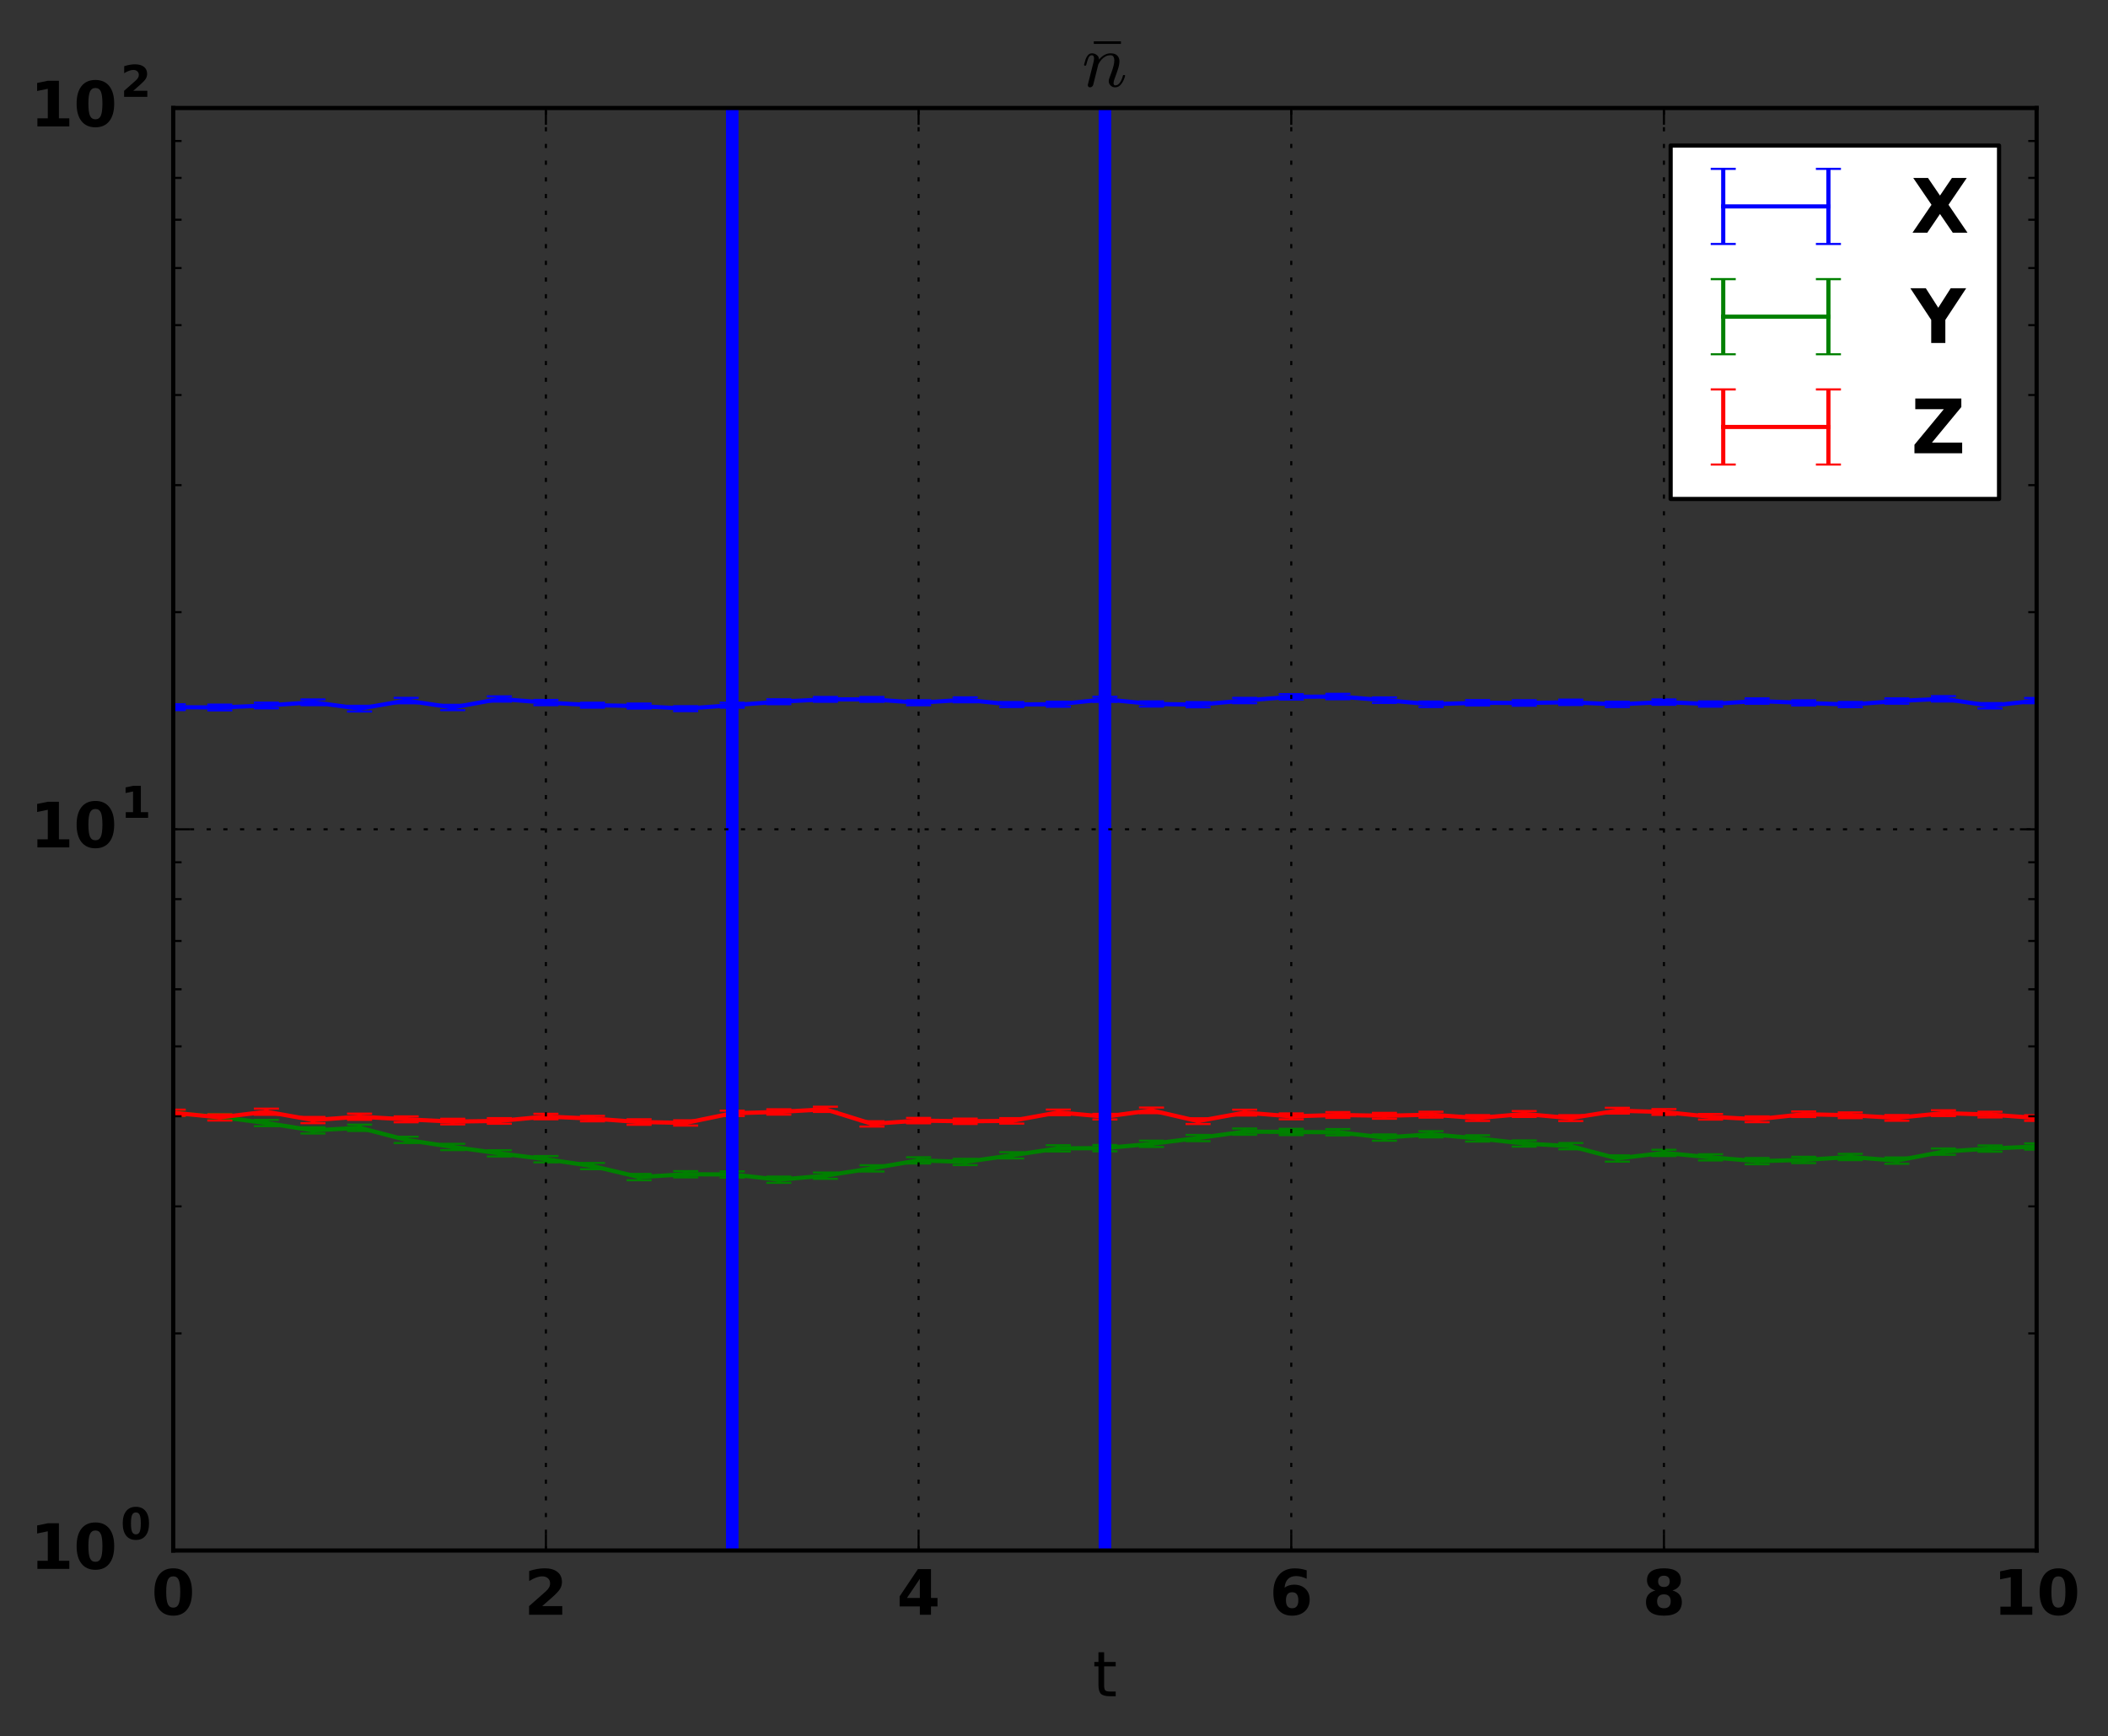 <?xml version="1.0" encoding="utf-8" standalone="no"?>
<!DOCTYPE svg PUBLIC "-//W3C//DTD SVG 1.1//EN"
  "http://www.w3.org/Graphics/SVG/1.1/DTD/svg11.dtd">
<!-- Created with matplotlib (http://matplotlib.org/) -->
<svg height="416pt" version="1.1" viewBox="0 0 505 416" width="505pt" xmlns="http://www.w3.org/2000/svg" xmlns:xlink="http://www.w3.org/1999/xlink">
 <rect x="0" y="0" width="505" height="416" fill="#333333" stroke="none"/>
 <defs>
  <style type="text/css">
*{stroke-linecap:butt;stroke-linejoin:round;stroke-miterlimit:100000;}
  </style>
 </defs>
 <g id="figure_1">
  <g id="patch_1">
   <path d="M 0 416.712 
L 505.537 416.712 
L 505.537 0 
L 0 0 
z
" style="fill:none;"/>
  </g>
  <g id="axes_1">
   <g id="patch_2">
    <path d="M 41.5 371.477 
L 487.9 371.477 
L 487.9 25.877 
L 41.5 25.877 
z
" style="fill:none;"/>
   </g>
   <g id="LineCollection_1">
    <path clip-path="url(#p385bb12604)" d="M 41.5 170.128 
L 41.5 168.734 
" style="fill:none;stroke:#0000ff;"/>
    <path clip-path="url(#p385bb12604)" d="M 52.66 170.194 
L 52.66 168.817 
" style="fill:none;stroke:#0000ff;"/>
    <path clip-path="url(#p385bb12604)" d="M 63.82 169.715 
L 63.82 168.347 
" style="fill:none;stroke:#0000ff;"/>
    <path clip-path="url(#p385bb12604)" d="M 74.98 168.94 
L 74.98 167.572 
" style="fill:none;stroke:#0000ff;"/>
    <path clip-path="url(#p385bb12604)" d="M 86.14 170.462 
L 86.14 169.097 
" style="fill:none;stroke:#0000ff;"/>
    <path clip-path="url(#p385bb12604)" d="M 97.3 168.497 
L 97.3 167.195 
" style="fill:none;stroke:#0000ff;"/>
    <path clip-path="url(#p385bb12604)" d="M 108.46 170.147 
L 108.46 168.864 
" style="fill:none;stroke:#0000ff;"/>
    <path clip-path="url(#p385bb12604)" d="M 119.62 168.09 
L 119.62 166.838 
" style="fill:none;stroke:#0000ff;"/>
    <path clip-path="url(#p385bb12604)" d="M 130.78 168.947 
L 130.78 167.698 
" style="fill:none;stroke:#0000ff;"/>
    <path clip-path="url(#p385bb12604)" d="M 141.94 169.554 
L 141.94 168.351 
" style="fill:none;stroke:#0000ff;"/>
    <path clip-path="url(#p385bb12604)" d="M 153.1 169.762 
L 153.1 168.558 
" style="fill:none;stroke:#0000ff;"/>
    <path clip-path="url(#p385bb12604)" d="M 164.26 170.375 
L 164.26 169.195 
" style="fill:none;stroke:#0000ff;"/>
    <path clip-path="url(#p385bb12604)" d="M 175.42 169.554 
L 175.42 168.359 
" style="fill:none;stroke:#0000ff;"/>
    <path clip-path="url(#p385bb12604)" d="M 186.58 168.716 
L 186.58 167.537 
" style="fill:none;stroke:#0000ff;"/>
    <path clip-path="url(#p385bb12604)" d="M 197.74 168.134 
L 197.74 166.977 
" style="fill:none;stroke:#0000ff;"/>
    <path clip-path="url(#p385bb12604)" d="M 208.9 168.157 
L 208.9 166.977 
" style="fill:none;stroke:#0000ff;"/>
    <path clip-path="url(#p385bb12604)" d="M 220.06 168.959 
L 220.06 167.759 
" style="fill:none;stroke:#0000ff;"/>
    <path clip-path="url(#p385bb12604)" d="M 231.22 168.263 
L 231.22 167.069 
" style="fill:none;stroke:#0000ff;"/>
    <path clip-path="url(#p385bb12604)" d="M 242.38 169.389 
L 242.38 168.196 
" style="fill:none;stroke:#0000ff;"/>
    <path clip-path="url(#p385bb12604)" d="M 253.54 169.331 
L 253.54 168.111 
" style="fill:none;stroke:#0000ff;"/>
    <path clip-path="url(#p385bb12604)" d="M 264.7 168.168 
L 264.7 166.942 
" style="fill:none;stroke:#0000ff;"/>
    <path clip-path="url(#p385bb12604)" d="M 275.86 169.279 
L 275.86 168.025 
" style="fill:none;stroke:#0000ff;"/>
    <path clip-path="url(#p385bb12604)" d="M 287.02 169.456 
L 287.02 168.203 
" style="fill:none;stroke:#0000ff;"/>
    <path clip-path="url(#p385bb12604)" d="M 298.18 168.478 
L 298.18 167.19 
" style="fill:none;stroke:#0000ff;"/>
    <path clip-path="url(#p385bb12604)" d="M 309.34 167.593 
L 309.34 166.304 
" style="fill:none;stroke:#0000ff;"/>
    <path clip-path="url(#p385bb12604)" d="M 320.5 167.535 
L 320.5 166.231 
" style="fill:none;stroke:#0000ff;"/>
    <path clip-path="url(#p385bb12604)" d="M 331.66 168.404 
L 331.66 167.087 
" style="fill:none;stroke:#0000ff;"/>
    <path clip-path="url(#p385bb12604)" d="M 342.82 169.385 
L 342.82 168.068 
" style="fill:none;stroke:#0000ff;"/>
    <path clip-path="url(#p385bb12604)" d="M 353.98 169.017 
L 353.98 167.732 
" style="fill:none;stroke:#0000ff;"/>
    <path clip-path="url(#p385bb12604)" d="M 365.14 169.077 
L 365.14 167.766 
" style="fill:none;stroke:#0000ff;"/>
    <path clip-path="url(#p385bb12604)" d="M 376.3 168.904 
L 376.3 167.609 
" style="fill:none;stroke:#0000ff;"/>
    <path clip-path="url(#p385bb12604)" d="M 387.46 169.396 
L 387.46 168.112 
" style="fill:none;stroke:#0000ff;"/>
    <path clip-path="url(#p385bb12604)" d="M 398.62 168.854 
L 398.62 167.569 
" style="fill:none;stroke:#0000ff;"/>
    <path clip-path="url(#p385bb12604)" d="M 409.78 169.31 
L 409.78 168.048 
" style="fill:none;stroke:#0000ff;"/>
    <path clip-path="url(#p385bb12604)" d="M 420.94 168.603 
L 420.94 167.312 
" style="fill:none;stroke:#0000ff;"/>
    <path clip-path="url(#p385bb12604)" d="M 432.1 169.019 
L 432.1 167.785 
" style="fill:none;stroke:#0000ff;"/>
    <path clip-path="url(#p385bb12604)" d="M 443.26 169.43 
L 443.26 168.179 
" style="fill:none;stroke:#0000ff;"/>
    <path clip-path="url(#p385bb12604)" d="M 454.42 168.592 
L 454.42 167.318 
" style="fill:none;stroke:#0000ff;"/>
    <path clip-path="url(#p385bb12604)" d="M 465.58 168.073 
L 465.58 166.782 
" style="fill:none;stroke:#0000ff;"/>
    <path clip-path="url(#p385bb12604)" d="M 476.74 169.734 
L 476.74 168.452 
" style="fill:none;stroke:#0000ff;"/>
    <path clip-path="url(#p385bb12604)" d="M 487.9 168.487 
L 487.9 167.228 
" style="fill:none;stroke:#0000ff;"/>
   </g>
   <g id="LineCollection_2">
    <path clip-path="url(#p385bb12604)" d="M 41.5 267.39 
L 41.5 265.889 
" style="fill:none;stroke:#008000;"/>
    <path clip-path="url(#p385bb12604)" d="M 52.66 268.375 
L 52.66 266.874 
" style="fill:none;stroke:#008000;"/>
    <path clip-path="url(#p385bb12604)" d="M 63.82 269.809 
L 63.82 268.308 
" style="fill:none;stroke:#008000;"/>
    <path clip-path="url(#p385bb12604)" d="M 74.98 271.578 
L 74.98 270.077 
" style="fill:none;stroke:#008000;"/>
    <path clip-path="url(#p385bb12604)" d="M 86.14 270.951 
L 86.14 269.45 
" style="fill:none;stroke:#008000;"/>
    <path clip-path="url(#p385bb12604)" d="M 97.3 273.847 
L 97.3 272.346 
" style="fill:none;stroke:#008000;"/>
    <path clip-path="url(#p385bb12604)" d="M 108.46 275.543 
L 108.46 274.042 
" style="fill:none;stroke:#008000;"/>
    <path clip-path="url(#p385bb12604)" d="M 119.62 277.073 
L 119.62 275.572 
" style="fill:none;stroke:#008000;"/>
    <path clip-path="url(#p385bb12604)" d="M 130.78 278.479 
L 130.78 276.978 
" style="fill:none;stroke:#008000;"/>
    <path clip-path="url(#p385bb12604)" d="M 141.94 280.12 
L 141.94 278.619 
" style="fill:none;stroke:#008000;"/>
    <path clip-path="url(#p385bb12604)" d="M 153.1 282.761 
L 153.1 281.26 
" style="fill:none;stroke:#008000;"/>
    <path clip-path="url(#p385bb12604)" d="M 164.26 282.083 
L 164.26 280.582 
" style="fill:none;stroke:#008000;"/>
    <path clip-path="url(#p385bb12604)" d="M 175.42 282.139 
L 175.42 280.638 
" style="fill:none;stroke:#008000;"/>
    <path clip-path="url(#p385bb12604)" d="M 186.58 283.389 
L 186.58 281.888 
" style="fill:none;stroke:#008000;"/>
    <path clip-path="url(#p385bb12604)" d="M 197.74 282.424 
L 197.74 280.923 
" style="fill:none;stroke:#008000;"/>
    <path clip-path="url(#p385bb12604)" d="M 208.9 280.673 
L 208.9 279.172 
" style="fill:none;stroke:#008000;"/>
    <path clip-path="url(#p385bb12604)" d="M 220.06 278.754 
L 220.06 277.254 
" style="fill:none;stroke:#008000;"/>
    <path clip-path="url(#p385bb12604)" d="M 231.22 279.133 
L 231.22 277.632 
" style="fill:none;stroke:#008000;"/>
    <path clip-path="url(#p385bb12604)" d="M 242.38 277.553 
L 242.38 276.052 
" style="fill:none;stroke:#008000;"/>
    <path clip-path="url(#p385bb12604)" d="M 253.54 275.883 
L 253.54 274.382 
" style="fill:none;stroke:#008000;"/>
    <path clip-path="url(#p385bb12604)" d="M 264.7 275.826 
L 264.7 274.325 
" style="fill:none;stroke:#008000;"/>
    <path clip-path="url(#p385bb12604)" d="M 275.86 274.791 
L 275.86 273.29 
" style="fill:none;stroke:#008000;"/>
    <path clip-path="url(#p385bb12604)" d="M 287.02 273.408 
L 287.02 271.907 
" style="fill:none;stroke:#008000;"/>
    <path clip-path="url(#p385bb12604)" d="M 298.18 271.871 
L 298.18 270.37 
" style="fill:none;stroke:#008000;"/>
    <path clip-path="url(#p385bb12604)" d="M 309.34 271.947 
L 309.34 270.446 
" style="fill:none;stroke:#008000;"/>
    <path clip-path="url(#p385bb12604)" d="M 320.5 272.016 
L 320.5 270.515 
" style="fill:none;stroke:#008000;"/>
    <path clip-path="url(#p385bb12604)" d="M 331.66 273.294 
L 331.66 271.793 
" style="fill:none;stroke:#008000;"/>
    <path clip-path="url(#p385bb12604)" d="M 342.82 272.51 
L 342.82 271.009 
" style="fill:none;stroke:#008000;"/>
    <path clip-path="url(#p385bb12604)" d="M 353.98 273.495 
L 353.98 271.994 
" style="fill:none;stroke:#008000;"/>
    <path clip-path="url(#p385bb12604)" d="M 365.14 274.715 
L 365.14 273.214 
" style="fill:none;stroke:#008000;"/>
    <path clip-path="url(#p385bb12604)" d="M 376.3 275.358 
L 376.3 273.857 
" style="fill:none;stroke:#008000;"/>
    <path clip-path="url(#p385bb12604)" d="M 387.46 278.304 
L 387.46 276.803 
" style="fill:none;stroke:#008000;"/>
    <path clip-path="url(#p385bb12604)" d="M 398.62 276.967 
L 398.62 275.466 
" style="fill:none;stroke:#008000;"/>
    <path clip-path="url(#p385bb12604)" d="M 409.78 278.029 
L 409.78 276.528 
" style="fill:none;stroke:#008000;"/>
    <path clip-path="url(#p385bb12604)" d="M 420.94 278.946 
L 420.94 277.445 
" style="fill:none;stroke:#008000;"/>
    <path clip-path="url(#p385bb12604)" d="M 432.1 278.658 
L 432.1 277.157 
" style="fill:none;stroke:#008000;"/>
    <path clip-path="url(#p385bb12604)" d="M 443.26 277.949 
L 443.26 276.448 
" style="fill:none;stroke:#008000;"/>
    <path clip-path="url(#p385bb12604)" d="M 454.42 278.819 
L 454.42 277.318 
" style="fill:none;stroke:#008000;"/>
    <path clip-path="url(#p385bb12604)" d="M 465.58 276.661 
L 465.58 275.16 
" style="fill:none;stroke:#008000;"/>
    <path clip-path="url(#p385bb12604)" d="M 476.74 275.933 
L 476.74 274.432 
" style="fill:none;stroke:#008000;"/>
    <path clip-path="url(#p385bb12604)" d="M 487.9 275.432 
L 487.9 273.931 
" style="fill:none;stroke:#008000;"/>
   </g>
   <g id="LineCollection_3">
    <path clip-path="url(#p385bb12604)" d="M 41.5 267.338 
L 41.5 265.85 
" style="fill:none;stroke:#ff0000;"/>
    <path clip-path="url(#p385bb12604)" d="M 52.66 268.462 
L 52.66 266.965 
" style="fill:none;stroke:#ff0000;"/>
    <path clip-path="url(#p385bb12604)" d="M 63.82 267.091 
L 63.82 265.614 
" style="fill:none;stroke:#ff0000;"/>
    <path clip-path="url(#p385bb12604)" d="M 74.98 269.091 
L 74.98 267.601 
" style="fill:none;stroke:#ff0000;"/>
    <path clip-path="url(#p385bb12604)" d="M 86.14 268.287 
L 86.14 266.816 
" style="fill:none;stroke:#ff0000;"/>
    <path clip-path="url(#p385bb12604)" d="M 97.3 268.877 
L 97.3 267.476 
" style="fill:none;stroke:#ff0000;"/>
    <path clip-path="url(#p385bb12604)" d="M 108.46 269.398 
L 108.46 268.029 
" style="fill:none;stroke:#ff0000;"/>
    <path clip-path="url(#p385bb12604)" d="M 119.62 269.232 
L 119.62 267.884 
" style="fill:none;stroke:#ff0000;"/>
    <path clip-path="url(#p385bb12604)" d="M 130.78 268.173 
L 130.78 266.849 
" style="fill:none;stroke:#ff0000;"/>
    <path clip-path="url(#p385bb12604)" d="M 141.94 268.653 
L 141.94 267.35 
" style="fill:none;stroke:#ff0000;"/>
    <path clip-path="url(#p385bb12604)" d="M 153.1 269.481 
L 153.1 268.153 
" style="fill:none;stroke:#ff0000;"/>
    <path clip-path="url(#p385bb12604)" d="M 164.26 269.671 
L 164.26 268.394 
" style="fill:none;stroke:#ff0000;"/>
    <path clip-path="url(#p385bb12604)" d="M 175.42 267.371 
L 175.42 266.09 
" style="fill:none;stroke:#ff0000;"/>
    <path clip-path="url(#p385bb12604)" d="M 186.58 267.044 
L 186.58 265.753 
" style="fill:none;stroke:#ff0000;"/>
    <path clip-path="url(#p385bb12604)" d="M 197.74 266.397 
L 197.74 265.154 
" style="fill:none;stroke:#ff0000;"/>
    <path clip-path="url(#p385bb12604)" d="M 208.9 269.904 
L 208.9 268.623 
" style="fill:none;stroke:#ff0000;"/>
    <path clip-path="url(#p385bb12604)" d="M 220.06 269.122 
L 220.06 267.837 
" style="fill:none;stroke:#ff0000;"/>
    <path clip-path="url(#p385bb12604)" d="M 231.22 269.286 
L 231.22 267.993 
" style="fill:none;stroke:#ff0000;"/>
    <path clip-path="url(#p385bb12604)" d="M 242.38 269.198 
L 242.38 267.884 
" style="fill:none;stroke:#ff0000;"/>
    <path clip-path="url(#p385bb12604)" d="M 253.54 267.183 
L 253.54 265.842 
" style="fill:none;stroke:#ff0000;"/>
    <path clip-path="url(#p385bb12604)" d="M 264.7 268.213 
L 264.7 266.859 
" style="fill:none;stroke:#ff0000;"/>
    <path clip-path="url(#p385bb12604)" d="M 275.86 266.693 
L 275.86 265.353 
" style="fill:none;stroke:#ff0000;"/>
    <path clip-path="url(#p385bb12604)" d="M 287.02 269.293 
L 287.02 267.919 
" style="fill:none;stroke:#ff0000;"/>
    <path clip-path="url(#p385bb12604)" d="M 298.18 267.269 
L 298.18 265.863 
" style="fill:none;stroke:#ff0000;"/>
    <path clip-path="url(#p385bb12604)" d="M 309.34 268.166 
L 309.34 266.753 
" style="fill:none;stroke:#ff0000;"/>
    <path clip-path="url(#p385bb12604)" d="M 320.5 267.835 
L 320.5 266.429 
" style="fill:none;stroke:#ff0000;"/>
    <path clip-path="url(#p385bb12604)" d="M 331.66 268.033 
L 331.66 266.617 
" style="fill:none;stroke:#ff0000;"/>
    <path clip-path="url(#p385bb12604)" d="M 342.82 267.769 
L 342.82 266.357 
" style="fill:none;stroke:#ff0000;"/>
    <path clip-path="url(#p385bb12604)" d="M 353.98 268.564 
L 353.98 267.157 
" style="fill:none;stroke:#ff0000;"/>
    <path clip-path="url(#p385bb12604)" d="M 365.14 267.601 
L 365.14 266.195 
" style="fill:none;stroke:#ff0000;"/>
    <path clip-path="url(#p385bb12604)" d="M 376.3 268.581 
L 376.3 267.176 
" style="fill:none;stroke:#ff0000;"/>
    <path clip-path="url(#p385bb12604)" d="M 387.46 266.798 
L 387.46 265.413 
" style="fill:none;stroke:#ff0000;"/>
    <path clip-path="url(#p385bb12604)" d="M 398.62 267.108 
L 398.62 265.723 
" style="fill:none;stroke:#ff0000;"/>
    <path clip-path="url(#p385bb12604)" d="M 409.78 268.239 
L 409.78 266.886 
" style="fill:none;stroke:#ff0000;"/>
    <path clip-path="url(#p385bb12604)" d="M 420.94 268.86 
L 420.94 267.467 
" style="fill:none;stroke:#ff0000;"/>
    <path clip-path="url(#p385bb12604)" d="M 432.1 267.616 
L 432.1 266.289 
" style="fill:none;stroke:#ff0000;"/>
    <path clip-path="url(#p385bb12604)" d="M 443.26 267.878 
L 443.26 266.515 
" style="fill:none;stroke:#ff0000;"/>
    <path clip-path="url(#p385bb12604)" d="M 454.42 268.517 
L 454.42 267.143 
" style="fill:none;stroke:#ff0000;"/>
    <path clip-path="url(#p385bb12604)" d="M 465.58 267.384 
L 465.58 265.995 
" style="fill:none;stroke:#ff0000;"/>
    <path clip-path="url(#p385bb12604)" d="M 476.74 267.73 
L 476.74 266.346 
" style="fill:none;stroke:#ff0000;"/>
    <path clip-path="url(#p385bb12604)" d="M 487.9 268.539 
L 487.9 267.18 
" style="fill:none;stroke:#ff0000;"/>
   </g>
   <g id="line2d_1">
    <defs>
     <path d="M 3 0 
L -3 -0 
" id="mca59685eb9" style="stroke:#0000ff;stroke-width:0.5;"/>
    </defs>
    <g clip-path="url(#p385bb12604)">
     <use style="fill:#0000ff;stroke:#0000ff;stroke-width:0.5;" x="41.5" xlink:href="#mca59685eb9" y="170.128"/>
     <use style="fill:#0000ff;stroke:#0000ff;stroke-width:0.5;" x="52.66" xlink:href="#mca59685eb9" y="170.194"/>
     <use style="fill:#0000ff;stroke:#0000ff;stroke-width:0.5;" x="63.82" xlink:href="#mca59685eb9" y="169.715"/>
     <use style="fill:#0000ff;stroke:#0000ff;stroke-width:0.5;" x="74.98" xlink:href="#mca59685eb9" y="168.94"/>
     <use style="fill:#0000ff;stroke:#0000ff;stroke-width:0.5;" x="86.14" xlink:href="#mca59685eb9" y="170.462"/>
     <use style="fill:#0000ff;stroke:#0000ff;stroke-width:0.5;" x="97.3" xlink:href="#mca59685eb9" y="168.497"/>
     <use style="fill:#0000ff;stroke:#0000ff;stroke-width:0.5;" x="108.46" xlink:href="#mca59685eb9" y="170.147"/>
     <use style="fill:#0000ff;stroke:#0000ff;stroke-width:0.5;" x="119.62" xlink:href="#mca59685eb9" y="168.09"/>
     <use style="fill:#0000ff;stroke:#0000ff;stroke-width:0.5;" x="130.78" xlink:href="#mca59685eb9" y="168.947"/>
     <use style="fill:#0000ff;stroke:#0000ff;stroke-width:0.5;" x="141.94" xlink:href="#mca59685eb9" y="169.554"/>
     <use style="fill:#0000ff;stroke:#0000ff;stroke-width:0.5;" x="153.1" xlink:href="#mca59685eb9" y="169.762"/>
     <use style="fill:#0000ff;stroke:#0000ff;stroke-width:0.5;" x="164.26" xlink:href="#mca59685eb9" y="170.375"/>
     <use style="fill:#0000ff;stroke:#0000ff;stroke-width:0.5;" x="175.42" xlink:href="#mca59685eb9" y="169.554"/>
     <use style="fill:#0000ff;stroke:#0000ff;stroke-width:0.5;" x="186.58" xlink:href="#mca59685eb9" y="168.716"/>
     <use style="fill:#0000ff;stroke:#0000ff;stroke-width:0.5;" x="197.74" xlink:href="#mca59685eb9" y="168.134"/>
     <use style="fill:#0000ff;stroke:#0000ff;stroke-width:0.5;" x="208.9" xlink:href="#mca59685eb9" y="168.157"/>
     <use style="fill:#0000ff;stroke:#0000ff;stroke-width:0.5;" x="220.06" xlink:href="#mca59685eb9" y="168.959"/>
     <use style="fill:#0000ff;stroke:#0000ff;stroke-width:0.5;" x="231.22" xlink:href="#mca59685eb9" y="168.263"/>
     <use style="fill:#0000ff;stroke:#0000ff;stroke-width:0.5;" x="242.38" xlink:href="#mca59685eb9" y="169.389"/>
     <use style="fill:#0000ff;stroke:#0000ff;stroke-width:0.5;" x="253.54" xlink:href="#mca59685eb9" y="169.331"/>
     <use style="fill:#0000ff;stroke:#0000ff;stroke-width:0.5;" x="264.7" xlink:href="#mca59685eb9" y="168.168"/>
     <use style="fill:#0000ff;stroke:#0000ff;stroke-width:0.5;" x="275.86" xlink:href="#mca59685eb9" y="169.279"/>
     <use style="fill:#0000ff;stroke:#0000ff;stroke-width:0.5;" x="287.02" xlink:href="#mca59685eb9" y="169.456"/>
     <use style="fill:#0000ff;stroke:#0000ff;stroke-width:0.5;" x="298.18" xlink:href="#mca59685eb9" y="168.478"/>
     <use style="fill:#0000ff;stroke:#0000ff;stroke-width:0.5;" x="309.34" xlink:href="#mca59685eb9" y="167.593"/>
     <use style="fill:#0000ff;stroke:#0000ff;stroke-width:0.5;" x="320.5" xlink:href="#mca59685eb9" y="167.535"/>
     <use style="fill:#0000ff;stroke:#0000ff;stroke-width:0.5;" x="331.66" xlink:href="#mca59685eb9" y="168.404"/>
     <use style="fill:#0000ff;stroke:#0000ff;stroke-width:0.5;" x="342.82" xlink:href="#mca59685eb9" y="169.385"/>
     <use style="fill:#0000ff;stroke:#0000ff;stroke-width:0.5;" x="353.98" xlink:href="#mca59685eb9" y="169.017"/>
     <use style="fill:#0000ff;stroke:#0000ff;stroke-width:0.5;" x="365.14" xlink:href="#mca59685eb9" y="169.077"/>
     <use style="fill:#0000ff;stroke:#0000ff;stroke-width:0.5;" x="376.3" xlink:href="#mca59685eb9" y="168.904"/>
     <use style="fill:#0000ff;stroke:#0000ff;stroke-width:0.5;" x="387.46" xlink:href="#mca59685eb9" y="169.396"/>
     <use style="fill:#0000ff;stroke:#0000ff;stroke-width:0.5;" x="398.62" xlink:href="#mca59685eb9" y="168.854"/>
     <use style="fill:#0000ff;stroke:#0000ff;stroke-width:0.5;" x="409.78" xlink:href="#mca59685eb9" y="169.31"/>
     <use style="fill:#0000ff;stroke:#0000ff;stroke-width:0.5;" x="420.94" xlink:href="#mca59685eb9" y="168.603"/>
     <use style="fill:#0000ff;stroke:#0000ff;stroke-width:0.5;" x="432.1" xlink:href="#mca59685eb9" y="169.019"/>
     <use style="fill:#0000ff;stroke:#0000ff;stroke-width:0.5;" x="443.26" xlink:href="#mca59685eb9" y="169.43"/>
     <use style="fill:#0000ff;stroke:#0000ff;stroke-width:0.5;" x="454.42" xlink:href="#mca59685eb9" y="168.592"/>
     <use style="fill:#0000ff;stroke:#0000ff;stroke-width:0.5;" x="465.58" xlink:href="#mca59685eb9" y="168.073"/>
     <use style="fill:#0000ff;stroke:#0000ff;stroke-width:0.5;" x="476.74" xlink:href="#mca59685eb9" y="169.734"/>
     <use style="fill:#0000ff;stroke:#0000ff;stroke-width:0.5;" x="487.9" xlink:href="#mca59685eb9" y="168.487"/>
    </g>
   </g>
   <g id="line2d_2">
    <g clip-path="url(#p385bb12604)">
     <use style="fill:#0000ff;stroke:#0000ff;stroke-width:0.5;" x="41.5" xlink:href="#mca59685eb9" y="168.734"/>
     <use style="fill:#0000ff;stroke:#0000ff;stroke-width:0.5;" x="52.66" xlink:href="#mca59685eb9" y="168.817"/>
     <use style="fill:#0000ff;stroke:#0000ff;stroke-width:0.5;" x="63.82" xlink:href="#mca59685eb9" y="168.347"/>
     <use style="fill:#0000ff;stroke:#0000ff;stroke-width:0.5;" x="74.98" xlink:href="#mca59685eb9" y="167.572"/>
     <use style="fill:#0000ff;stroke:#0000ff;stroke-width:0.5;" x="86.14" xlink:href="#mca59685eb9" y="169.097"/>
     <use style="fill:#0000ff;stroke:#0000ff;stroke-width:0.5;" x="97.3" xlink:href="#mca59685eb9" y="167.195"/>
     <use style="fill:#0000ff;stroke:#0000ff;stroke-width:0.5;" x="108.46" xlink:href="#mca59685eb9" y="168.864"/>
     <use style="fill:#0000ff;stroke:#0000ff;stroke-width:0.5;" x="119.62" xlink:href="#mca59685eb9" y="166.838"/>
     <use style="fill:#0000ff;stroke:#0000ff;stroke-width:0.5;" x="130.78" xlink:href="#mca59685eb9" y="167.698"/>
     <use style="fill:#0000ff;stroke:#0000ff;stroke-width:0.5;" x="141.94" xlink:href="#mca59685eb9" y="168.351"/>
     <use style="fill:#0000ff;stroke:#0000ff;stroke-width:0.5;" x="153.1" xlink:href="#mca59685eb9" y="168.558"/>
     <use style="fill:#0000ff;stroke:#0000ff;stroke-width:0.5;" x="164.26" xlink:href="#mca59685eb9" y="169.195"/>
     <use style="fill:#0000ff;stroke:#0000ff;stroke-width:0.5;" x="175.42" xlink:href="#mca59685eb9" y="168.359"/>
     <use style="fill:#0000ff;stroke:#0000ff;stroke-width:0.5;" x="186.58" xlink:href="#mca59685eb9" y="167.537"/>
     <use style="fill:#0000ff;stroke:#0000ff;stroke-width:0.5;" x="197.74" xlink:href="#mca59685eb9" y="166.977"/>
     <use style="fill:#0000ff;stroke:#0000ff;stroke-width:0.5;" x="208.9" xlink:href="#mca59685eb9" y="166.977"/>
     <use style="fill:#0000ff;stroke:#0000ff;stroke-width:0.5;" x="220.06" xlink:href="#mca59685eb9" y="167.759"/>
     <use style="fill:#0000ff;stroke:#0000ff;stroke-width:0.5;" x="231.22" xlink:href="#mca59685eb9" y="167.069"/>
     <use style="fill:#0000ff;stroke:#0000ff;stroke-width:0.5;" x="242.38" xlink:href="#mca59685eb9" y="168.196"/>
     <use style="fill:#0000ff;stroke:#0000ff;stroke-width:0.5;" x="253.54" xlink:href="#mca59685eb9" y="168.111"/>
     <use style="fill:#0000ff;stroke:#0000ff;stroke-width:0.5;" x="264.7" xlink:href="#mca59685eb9" y="166.942"/>
     <use style="fill:#0000ff;stroke:#0000ff;stroke-width:0.5;" x="275.86" xlink:href="#mca59685eb9" y="168.025"/>
     <use style="fill:#0000ff;stroke:#0000ff;stroke-width:0.5;" x="287.02" xlink:href="#mca59685eb9" y="168.203"/>
     <use style="fill:#0000ff;stroke:#0000ff;stroke-width:0.5;" x="298.18" xlink:href="#mca59685eb9" y="167.19"/>
     <use style="fill:#0000ff;stroke:#0000ff;stroke-width:0.5;" x="309.34" xlink:href="#mca59685eb9" y="166.304"/>
     <use style="fill:#0000ff;stroke:#0000ff;stroke-width:0.5;" x="320.5" xlink:href="#mca59685eb9" y="166.231"/>
     <use style="fill:#0000ff;stroke:#0000ff;stroke-width:0.5;" x="331.66" xlink:href="#mca59685eb9" y="167.087"/>
     <use style="fill:#0000ff;stroke:#0000ff;stroke-width:0.5;" x="342.82" xlink:href="#mca59685eb9" y="168.068"/>
     <use style="fill:#0000ff;stroke:#0000ff;stroke-width:0.5;" x="353.98" xlink:href="#mca59685eb9" y="167.732"/>
     <use style="fill:#0000ff;stroke:#0000ff;stroke-width:0.5;" x="365.14" xlink:href="#mca59685eb9" y="167.766"/>
     <use style="fill:#0000ff;stroke:#0000ff;stroke-width:0.5;" x="376.3" xlink:href="#mca59685eb9" y="167.609"/>
     <use style="fill:#0000ff;stroke:#0000ff;stroke-width:0.5;" x="387.46" xlink:href="#mca59685eb9" y="168.112"/>
     <use style="fill:#0000ff;stroke:#0000ff;stroke-width:0.5;" x="398.62" xlink:href="#mca59685eb9" y="167.569"/>
     <use style="fill:#0000ff;stroke:#0000ff;stroke-width:0.5;" x="409.78" xlink:href="#mca59685eb9" y="168.048"/>
     <use style="fill:#0000ff;stroke:#0000ff;stroke-width:0.5;" x="420.94" xlink:href="#mca59685eb9" y="167.312"/>
     <use style="fill:#0000ff;stroke:#0000ff;stroke-width:0.5;" x="432.1" xlink:href="#mca59685eb9" y="167.785"/>
     <use style="fill:#0000ff;stroke:#0000ff;stroke-width:0.5;" x="443.26" xlink:href="#mca59685eb9" y="168.179"/>
     <use style="fill:#0000ff;stroke:#0000ff;stroke-width:0.5;" x="454.42" xlink:href="#mca59685eb9" y="167.318"/>
     <use style="fill:#0000ff;stroke:#0000ff;stroke-width:0.5;" x="465.58" xlink:href="#mca59685eb9" y="166.782"/>
     <use style="fill:#0000ff;stroke:#0000ff;stroke-width:0.5;" x="476.74" xlink:href="#mca59685eb9" y="168.452"/>
     <use style="fill:#0000ff;stroke:#0000ff;stroke-width:0.5;" x="487.9" xlink:href="#mca59685eb9" y="167.228"/>
    </g>
   </g>
   <g id="line2d_3">
    <path clip-path="url(#p385bb12604)" d="M 41.5 169.428 
L 52.66 169.503 
L 63.82 169.028 
L 74.98 168.253 
L 86.14 169.777 
L 97.3 167.843 
L 108.46 169.503 
L 119.62 167.462 
L 130.78 168.32 
L 141.94 168.95 
L 153.1 169.157 
L 164.26 169.783 
L 175.42 168.954 
L 186.58 168.124 
L 197.74 167.553 
L 208.9 167.565 
L 220.06 168.356 
L 231.22 167.664 
L 242.38 168.79 
L 253.54 168.719 
L 264.7 167.552 
L 275.86 168.649 
L 287.02 168.827 
L 298.18 167.831 
L 309.34 166.946 
L 320.5 166.88 
L 331.66 167.743 
L 342.82 168.723 
L 353.98 168.372 
L 365.14 168.419 
L 376.3 168.254 
L 387.46 168.751 
L 398.62 168.209 
L 409.78 168.677 
L 420.94 167.955 
L 432.1 168.399 
L 443.26 168.802 
L 454.42 167.952 
L 465.58 167.425 
L 476.74 169.09 
L 487.9 167.855 
" style="fill:none;stroke:#0000ff;stroke-linecap:square;"/>
   </g>
   <g id="line2d_4">
    <defs>
     <path d="M 3 0 
L -3 -0 
" id="m333ee901d2" style="stroke:#008000;stroke-width:0.5;"/>
    </defs>
    <g clip-path="url(#p385bb12604)">
     <use style="fill:#008000;stroke:#008000;stroke-width:0.5;" x="41.5" xlink:href="#m333ee901d2" y="267.39"/>
     <use style="fill:#008000;stroke:#008000;stroke-width:0.5;" x="52.66" xlink:href="#m333ee901d2" y="268.375"/>
     <use style="fill:#008000;stroke:#008000;stroke-width:0.5;" x="63.82" xlink:href="#m333ee901d2" y="269.809"/>
     <use style="fill:#008000;stroke:#008000;stroke-width:0.5;" x="74.98" xlink:href="#m333ee901d2" y="271.578"/>
     <use style="fill:#008000;stroke:#008000;stroke-width:0.5;" x="86.14" xlink:href="#m333ee901d2" y="270.951"/>
     <use style="fill:#008000;stroke:#008000;stroke-width:0.5;" x="97.3" xlink:href="#m333ee901d2" y="273.847"/>
     <use style="fill:#008000;stroke:#008000;stroke-width:0.5;" x="108.46" xlink:href="#m333ee901d2" y="275.543"/>
     <use style="fill:#008000;stroke:#008000;stroke-width:0.5;" x="119.62" xlink:href="#m333ee901d2" y="277.073"/>
     <use style="fill:#008000;stroke:#008000;stroke-width:0.5;" x="130.78" xlink:href="#m333ee901d2" y="278.479"/>
     <use style="fill:#008000;stroke:#008000;stroke-width:0.5;" x="141.94" xlink:href="#m333ee901d2" y="280.12"/>
     <use style="fill:#008000;stroke:#008000;stroke-width:0.5;" x="153.1" xlink:href="#m333ee901d2" y="282.761"/>
     <use style="fill:#008000;stroke:#008000;stroke-width:0.5;" x="164.26" xlink:href="#m333ee901d2" y="282.083"/>
     <use style="fill:#008000;stroke:#008000;stroke-width:0.5;" x="175.42" xlink:href="#m333ee901d2" y="282.139"/>
     <use style="fill:#008000;stroke:#008000;stroke-width:0.5;" x="186.58" xlink:href="#m333ee901d2" y="283.389"/>
     <use style="fill:#008000;stroke:#008000;stroke-width:0.5;" x="197.74" xlink:href="#m333ee901d2" y="282.424"/>
     <use style="fill:#008000;stroke:#008000;stroke-width:0.5;" x="208.9" xlink:href="#m333ee901d2" y="280.673"/>
     <use style="fill:#008000;stroke:#008000;stroke-width:0.5;" x="220.06" xlink:href="#m333ee901d2" y="278.754"/>
     <use style="fill:#008000;stroke:#008000;stroke-width:0.5;" x="231.22" xlink:href="#m333ee901d2" y="279.133"/>
     <use style="fill:#008000;stroke:#008000;stroke-width:0.5;" x="242.38" xlink:href="#m333ee901d2" y="277.553"/>
     <use style="fill:#008000;stroke:#008000;stroke-width:0.5;" x="253.54" xlink:href="#m333ee901d2" y="275.883"/>
     <use style="fill:#008000;stroke:#008000;stroke-width:0.5;" x="264.7" xlink:href="#m333ee901d2" y="275.826"/>
     <use style="fill:#008000;stroke:#008000;stroke-width:0.5;" x="275.86" xlink:href="#m333ee901d2" y="274.791"/>
     <use style="fill:#008000;stroke:#008000;stroke-width:0.5;" x="287.02" xlink:href="#m333ee901d2" y="273.408"/>
     <use style="fill:#008000;stroke:#008000;stroke-width:0.5;" x="298.18" xlink:href="#m333ee901d2" y="271.871"/>
     <use style="fill:#008000;stroke:#008000;stroke-width:0.5;" x="309.34" xlink:href="#m333ee901d2" y="271.947"/>
     <use style="fill:#008000;stroke:#008000;stroke-width:0.5;" x="320.5" xlink:href="#m333ee901d2" y="272.016"/>
     <use style="fill:#008000;stroke:#008000;stroke-width:0.5;" x="331.66" xlink:href="#m333ee901d2" y="273.294"/>
     <use style="fill:#008000;stroke:#008000;stroke-width:0.5;" x="342.82" xlink:href="#m333ee901d2" y="272.51"/>
     <use style="fill:#008000;stroke:#008000;stroke-width:0.5;" x="353.98" xlink:href="#m333ee901d2" y="273.495"/>
     <use style="fill:#008000;stroke:#008000;stroke-width:0.5;" x="365.14" xlink:href="#m333ee901d2" y="274.715"/>
     <use style="fill:#008000;stroke:#008000;stroke-width:0.5;" x="376.3" xlink:href="#m333ee901d2" y="275.358"/>
     <use style="fill:#008000;stroke:#008000;stroke-width:0.5;" x="387.46" xlink:href="#m333ee901d2" y="278.304"/>
     <use style="fill:#008000;stroke:#008000;stroke-width:0.5;" x="398.62" xlink:href="#m333ee901d2" y="276.967"/>
     <use style="fill:#008000;stroke:#008000;stroke-width:0.5;" x="409.78" xlink:href="#m333ee901d2" y="278.029"/>
     <use style="fill:#008000;stroke:#008000;stroke-width:0.5;" x="420.94" xlink:href="#m333ee901d2" y="278.946"/>
     <use style="fill:#008000;stroke:#008000;stroke-width:0.5;" x="432.1" xlink:href="#m333ee901d2" y="278.658"/>
     <use style="fill:#008000;stroke:#008000;stroke-width:0.5;" x="443.26" xlink:href="#m333ee901d2" y="277.949"/>
     <use style="fill:#008000;stroke:#008000;stroke-width:0.5;" x="454.42" xlink:href="#m333ee901d2" y="278.819"/>
     <use style="fill:#008000;stroke:#008000;stroke-width:0.5;" x="465.58" xlink:href="#m333ee901d2" y="276.661"/>
     <use style="fill:#008000;stroke:#008000;stroke-width:0.5;" x="476.74" xlink:href="#m333ee901d2" y="275.933"/>
     <use style="fill:#008000;stroke:#008000;stroke-width:0.5;" x="487.9" xlink:href="#m333ee901d2" y="275.432"/>
    </g>
   </g>
   <g id="line2d_5">
    <g clip-path="url(#p385bb12604)">
     <use style="fill:#008000;stroke:#008000;stroke-width:0.5;" x="41.5" xlink:href="#m333ee901d2" y="265.889"/>
     <use style="fill:#008000;stroke:#008000;stroke-width:0.5;" x="52.66" xlink:href="#m333ee901d2" y="266.874"/>
     <use style="fill:#008000;stroke:#008000;stroke-width:0.5;" x="63.82" xlink:href="#m333ee901d2" y="268.308"/>
     <use style="fill:#008000;stroke:#008000;stroke-width:0.5;" x="74.98" xlink:href="#m333ee901d2" y="270.077"/>
     <use style="fill:#008000;stroke:#008000;stroke-width:0.5;" x="86.14" xlink:href="#m333ee901d2" y="269.45"/>
     <use style="fill:#008000;stroke:#008000;stroke-width:0.5;" x="97.3" xlink:href="#m333ee901d2" y="272.346"/>
     <use style="fill:#008000;stroke:#008000;stroke-width:0.5;" x="108.46" xlink:href="#m333ee901d2" y="274.042"/>
     <use style="fill:#008000;stroke:#008000;stroke-width:0.5;" x="119.62" xlink:href="#m333ee901d2" y="275.572"/>
     <use style="fill:#008000;stroke:#008000;stroke-width:0.5;" x="130.78" xlink:href="#m333ee901d2" y="276.978"/>
     <use style="fill:#008000;stroke:#008000;stroke-width:0.5;" x="141.94" xlink:href="#m333ee901d2" y="278.619"/>
     <use style="fill:#008000;stroke:#008000;stroke-width:0.5;" x="153.1" xlink:href="#m333ee901d2" y="281.26"/>
     <use style="fill:#008000;stroke:#008000;stroke-width:0.5;" x="164.26" xlink:href="#m333ee901d2" y="280.582"/>
     <use style="fill:#008000;stroke:#008000;stroke-width:0.5;" x="175.42" xlink:href="#m333ee901d2" y="280.638"/>
     <use style="fill:#008000;stroke:#008000;stroke-width:0.5;" x="186.58" xlink:href="#m333ee901d2" y="281.888"/>
     <use style="fill:#008000;stroke:#008000;stroke-width:0.5;" x="197.74" xlink:href="#m333ee901d2" y="280.923"/>
     <use style="fill:#008000;stroke:#008000;stroke-width:0.5;" x="208.9" xlink:href="#m333ee901d2" y="279.172"/>
     <use style="fill:#008000;stroke:#008000;stroke-width:0.5;" x="220.06" xlink:href="#m333ee901d2" y="277.254"/>
     <use style="fill:#008000;stroke:#008000;stroke-width:0.5;" x="231.22" xlink:href="#m333ee901d2" y="277.632"/>
     <use style="fill:#008000;stroke:#008000;stroke-width:0.5;" x="242.38" xlink:href="#m333ee901d2" y="276.052"/>
     <use style="fill:#008000;stroke:#008000;stroke-width:0.5;" x="253.54" xlink:href="#m333ee901d2" y="274.382"/>
     <use style="fill:#008000;stroke:#008000;stroke-width:0.5;" x="264.7" xlink:href="#m333ee901d2" y="274.325"/>
     <use style="fill:#008000;stroke:#008000;stroke-width:0.5;" x="275.86" xlink:href="#m333ee901d2" y="273.29"/>
     <use style="fill:#008000;stroke:#008000;stroke-width:0.5;" x="287.02" xlink:href="#m333ee901d2" y="271.907"/>
     <use style="fill:#008000;stroke:#008000;stroke-width:0.5;" x="298.18" xlink:href="#m333ee901d2" y="270.37"/>
     <use style="fill:#008000;stroke:#008000;stroke-width:0.5;" x="309.34" xlink:href="#m333ee901d2" y="270.446"/>
     <use style="fill:#008000;stroke:#008000;stroke-width:0.5;" x="320.5" xlink:href="#m333ee901d2" y="270.515"/>
     <use style="fill:#008000;stroke:#008000;stroke-width:0.5;" x="331.66" xlink:href="#m333ee901d2" y="271.793"/>
     <use style="fill:#008000;stroke:#008000;stroke-width:0.5;" x="342.82" xlink:href="#m333ee901d2" y="271.009"/>
     <use style="fill:#008000;stroke:#008000;stroke-width:0.5;" x="353.98" xlink:href="#m333ee901d2" y="271.994"/>
     <use style="fill:#008000;stroke:#008000;stroke-width:0.5;" x="365.14" xlink:href="#m333ee901d2" y="273.214"/>
     <use style="fill:#008000;stroke:#008000;stroke-width:0.5;" x="376.3" xlink:href="#m333ee901d2" y="273.857"/>
     <use style="fill:#008000;stroke:#008000;stroke-width:0.5;" x="387.46" xlink:href="#m333ee901d2" y="276.803"/>
     <use style="fill:#008000;stroke:#008000;stroke-width:0.5;" x="398.62" xlink:href="#m333ee901d2" y="275.466"/>
     <use style="fill:#008000;stroke:#008000;stroke-width:0.5;" x="409.78" xlink:href="#m333ee901d2" y="276.528"/>
     <use style="fill:#008000;stroke:#008000;stroke-width:0.5;" x="420.94" xlink:href="#m333ee901d2" y="277.445"/>
     <use style="fill:#008000;stroke:#008000;stroke-width:0.5;" x="432.1" xlink:href="#m333ee901d2" y="277.157"/>
     <use style="fill:#008000;stroke:#008000;stroke-width:0.5;" x="443.26" xlink:href="#m333ee901d2" y="276.448"/>
     <use style="fill:#008000;stroke:#008000;stroke-width:0.5;" x="454.42" xlink:href="#m333ee901d2" y="277.318"/>
     <use style="fill:#008000;stroke:#008000;stroke-width:0.5;" x="465.58" xlink:href="#m333ee901d2" y="275.16"/>
     <use style="fill:#008000;stroke:#008000;stroke-width:0.5;" x="476.74" xlink:href="#m333ee901d2" y="274.432"/>
     <use style="fill:#008000;stroke:#008000;stroke-width:0.5;" x="487.9" xlink:href="#m333ee901d2" y="273.931"/>
    </g>
   </g>
   <g id="line2d_6">
    <path clip-path="url(#p385bb12604)" d="M 41.5 266.636 
L 52.66 267.621 
L 63.82 269.055 
L 74.98 270.824 
L 86.14 270.197 
L 97.3 273.093 
L 108.46 274.789 
L 119.62 276.319 
L 130.78 277.725 
L 141.94 279.366 
L 153.1 282.006 
L 164.26 281.329 
L 175.42 281.385 
L 186.58 282.635 
L 197.74 281.67 
L 208.9 279.919 
L 220.06 278 
L 231.22 278.379 
L 242.38 276.799 
L 253.54 275.129 
L 264.7 275.072 
L 275.86 274.037 
L 287.02 272.654 
L 298.18 271.116 
L 309.34 271.193 
L 320.5 271.262 
L 331.66 272.54 
L 342.82 271.756 
L 353.98 272.741 
L 365.14 273.961 
L 376.3 274.604 
L 387.46 277.55 
L 398.62 276.213 
L 409.78 277.275 
L 420.94 278.192 
L 432.1 277.904 
L 443.26 277.194 
L 454.42 278.065 
L 465.58 275.907 
L 476.74 275.179 
L 487.9 274.678 
" style="fill:none;stroke:#008000;stroke-linecap:square;"/>
   </g>
   <g id="line2d_7">
    <defs>
     <path d="M 3 0 
L -3 -0 
" id="md7d170cb84" style="stroke:#ff0000;stroke-width:0.5;"/>
    </defs>
    <g clip-path="url(#p385bb12604)">
     <use style="fill:#ff0000;stroke:#ff0000;stroke-width:0.5;" x="41.5" xlink:href="#md7d170cb84" y="267.338"/>
     <use style="fill:#ff0000;stroke:#ff0000;stroke-width:0.5;" x="52.66" xlink:href="#md7d170cb84" y="268.462"/>
     <use style="fill:#ff0000;stroke:#ff0000;stroke-width:0.5;" x="63.82" xlink:href="#md7d170cb84" y="267.091"/>
     <use style="fill:#ff0000;stroke:#ff0000;stroke-width:0.5;" x="74.98" xlink:href="#md7d170cb84" y="269.091"/>
     <use style="fill:#ff0000;stroke:#ff0000;stroke-width:0.5;" x="86.14" xlink:href="#md7d170cb84" y="268.287"/>
     <use style="fill:#ff0000;stroke:#ff0000;stroke-width:0.5;" x="97.3" xlink:href="#md7d170cb84" y="268.877"/>
     <use style="fill:#ff0000;stroke:#ff0000;stroke-width:0.5;" x="108.46" xlink:href="#md7d170cb84" y="269.398"/>
     <use style="fill:#ff0000;stroke:#ff0000;stroke-width:0.5;" x="119.62" xlink:href="#md7d170cb84" y="269.232"/>
     <use style="fill:#ff0000;stroke:#ff0000;stroke-width:0.5;" x="130.78" xlink:href="#md7d170cb84" y="268.173"/>
     <use style="fill:#ff0000;stroke:#ff0000;stroke-width:0.5;" x="141.94" xlink:href="#md7d170cb84" y="268.653"/>
     <use style="fill:#ff0000;stroke:#ff0000;stroke-width:0.5;" x="153.1" xlink:href="#md7d170cb84" y="269.481"/>
     <use style="fill:#ff0000;stroke:#ff0000;stroke-width:0.5;" x="164.26" xlink:href="#md7d170cb84" y="269.671"/>
     <use style="fill:#ff0000;stroke:#ff0000;stroke-width:0.5;" x="175.42" xlink:href="#md7d170cb84" y="267.371"/>
     <use style="fill:#ff0000;stroke:#ff0000;stroke-width:0.5;" x="186.58" xlink:href="#md7d170cb84" y="267.044"/>
     <use style="fill:#ff0000;stroke:#ff0000;stroke-width:0.5;" x="197.74" xlink:href="#md7d170cb84" y="266.397"/>
     <use style="fill:#ff0000;stroke:#ff0000;stroke-width:0.5;" x="208.9" xlink:href="#md7d170cb84" y="269.904"/>
     <use style="fill:#ff0000;stroke:#ff0000;stroke-width:0.5;" x="220.06" xlink:href="#md7d170cb84" y="269.122"/>
     <use style="fill:#ff0000;stroke:#ff0000;stroke-width:0.5;" x="231.22" xlink:href="#md7d170cb84" y="269.286"/>
     <use style="fill:#ff0000;stroke:#ff0000;stroke-width:0.5;" x="242.38" xlink:href="#md7d170cb84" y="269.198"/>
     <use style="fill:#ff0000;stroke:#ff0000;stroke-width:0.5;" x="253.54" xlink:href="#md7d170cb84" y="267.183"/>
     <use style="fill:#ff0000;stroke:#ff0000;stroke-width:0.5;" x="264.7" xlink:href="#md7d170cb84" y="268.213"/>
     <use style="fill:#ff0000;stroke:#ff0000;stroke-width:0.5;" x="275.86" xlink:href="#md7d170cb84" y="266.693"/>
     <use style="fill:#ff0000;stroke:#ff0000;stroke-width:0.5;" x="287.02" xlink:href="#md7d170cb84" y="269.293"/>
     <use style="fill:#ff0000;stroke:#ff0000;stroke-width:0.5;" x="298.18" xlink:href="#md7d170cb84" y="267.269"/>
     <use style="fill:#ff0000;stroke:#ff0000;stroke-width:0.5;" x="309.34" xlink:href="#md7d170cb84" y="268.166"/>
     <use style="fill:#ff0000;stroke:#ff0000;stroke-width:0.5;" x="320.5" xlink:href="#md7d170cb84" y="267.835"/>
     <use style="fill:#ff0000;stroke:#ff0000;stroke-width:0.5;" x="331.66" xlink:href="#md7d170cb84" y="268.033"/>
     <use style="fill:#ff0000;stroke:#ff0000;stroke-width:0.5;" x="342.82" xlink:href="#md7d170cb84" y="267.769"/>
     <use style="fill:#ff0000;stroke:#ff0000;stroke-width:0.5;" x="353.98" xlink:href="#md7d170cb84" y="268.564"/>
     <use style="fill:#ff0000;stroke:#ff0000;stroke-width:0.5;" x="365.14" xlink:href="#md7d170cb84" y="267.601"/>
     <use style="fill:#ff0000;stroke:#ff0000;stroke-width:0.5;" x="376.3" xlink:href="#md7d170cb84" y="268.581"/>
     <use style="fill:#ff0000;stroke:#ff0000;stroke-width:0.5;" x="387.46" xlink:href="#md7d170cb84" y="266.798"/>
     <use style="fill:#ff0000;stroke:#ff0000;stroke-width:0.5;" x="398.62" xlink:href="#md7d170cb84" y="267.108"/>
     <use style="fill:#ff0000;stroke:#ff0000;stroke-width:0.5;" x="409.78" xlink:href="#md7d170cb84" y="268.239"/>
     <use style="fill:#ff0000;stroke:#ff0000;stroke-width:0.5;" x="420.94" xlink:href="#md7d170cb84" y="268.86"/>
     <use style="fill:#ff0000;stroke:#ff0000;stroke-width:0.5;" x="432.1" xlink:href="#md7d170cb84" y="267.616"/>
     <use style="fill:#ff0000;stroke:#ff0000;stroke-width:0.5;" x="443.26" xlink:href="#md7d170cb84" y="267.878"/>
     <use style="fill:#ff0000;stroke:#ff0000;stroke-width:0.5;" x="454.42" xlink:href="#md7d170cb84" y="268.517"/>
     <use style="fill:#ff0000;stroke:#ff0000;stroke-width:0.5;" x="465.58" xlink:href="#md7d170cb84" y="267.384"/>
     <use style="fill:#ff0000;stroke:#ff0000;stroke-width:0.5;" x="476.74" xlink:href="#md7d170cb84" y="267.73"/>
     <use style="fill:#ff0000;stroke:#ff0000;stroke-width:0.5;" x="487.9" xlink:href="#md7d170cb84" y="268.539"/>
    </g>
   </g>
   <g id="line2d_8">
    <g clip-path="url(#p385bb12604)">
     <use style="fill:#ff0000;stroke:#ff0000;stroke-width:0.5;" x="41.5" xlink:href="#md7d170cb84" y="265.85"/>
     <use style="fill:#ff0000;stroke:#ff0000;stroke-width:0.5;" x="52.66" xlink:href="#md7d170cb84" y="266.965"/>
     <use style="fill:#ff0000;stroke:#ff0000;stroke-width:0.5;" x="63.82" xlink:href="#md7d170cb84" y="265.614"/>
     <use style="fill:#ff0000;stroke:#ff0000;stroke-width:0.5;" x="74.98" xlink:href="#md7d170cb84" y="267.601"/>
     <use style="fill:#ff0000;stroke:#ff0000;stroke-width:0.5;" x="86.14" xlink:href="#md7d170cb84" y="266.816"/>
     <use style="fill:#ff0000;stroke:#ff0000;stroke-width:0.5;" x="97.3" xlink:href="#md7d170cb84" y="267.476"/>
     <use style="fill:#ff0000;stroke:#ff0000;stroke-width:0.5;" x="108.46" xlink:href="#md7d170cb84" y="268.029"/>
     <use style="fill:#ff0000;stroke:#ff0000;stroke-width:0.5;" x="119.62" xlink:href="#md7d170cb84" y="267.884"/>
     <use style="fill:#ff0000;stroke:#ff0000;stroke-width:0.5;" x="130.78" xlink:href="#md7d170cb84" y="266.849"/>
     <use style="fill:#ff0000;stroke:#ff0000;stroke-width:0.5;" x="141.94" xlink:href="#md7d170cb84" y="267.35"/>
     <use style="fill:#ff0000;stroke:#ff0000;stroke-width:0.5;" x="153.1" xlink:href="#md7d170cb84" y="268.153"/>
     <use style="fill:#ff0000;stroke:#ff0000;stroke-width:0.5;" x="164.26" xlink:href="#md7d170cb84" y="268.394"/>
     <use style="fill:#ff0000;stroke:#ff0000;stroke-width:0.5;" x="175.42" xlink:href="#md7d170cb84" y="266.09"/>
     <use style="fill:#ff0000;stroke:#ff0000;stroke-width:0.5;" x="186.58" xlink:href="#md7d170cb84" y="265.753"/>
     <use style="fill:#ff0000;stroke:#ff0000;stroke-width:0.5;" x="197.74" xlink:href="#md7d170cb84" y="265.154"/>
     <use style="fill:#ff0000;stroke:#ff0000;stroke-width:0.5;" x="208.9" xlink:href="#md7d170cb84" y="268.623"/>
     <use style="fill:#ff0000;stroke:#ff0000;stroke-width:0.5;" x="220.06" xlink:href="#md7d170cb84" y="267.837"/>
     <use style="fill:#ff0000;stroke:#ff0000;stroke-width:0.5;" x="231.22" xlink:href="#md7d170cb84" y="267.993"/>
     <use style="fill:#ff0000;stroke:#ff0000;stroke-width:0.5;" x="242.38" xlink:href="#md7d170cb84" y="267.884"/>
     <use style="fill:#ff0000;stroke:#ff0000;stroke-width:0.5;" x="253.54" xlink:href="#md7d170cb84" y="265.842"/>
     <use style="fill:#ff0000;stroke:#ff0000;stroke-width:0.5;" x="264.7" xlink:href="#md7d170cb84" y="266.859"/>
     <use style="fill:#ff0000;stroke:#ff0000;stroke-width:0.5;" x="275.86" xlink:href="#md7d170cb84" y="265.353"/>
     <use style="fill:#ff0000;stroke:#ff0000;stroke-width:0.5;" x="287.02" xlink:href="#md7d170cb84" y="267.919"/>
     <use style="fill:#ff0000;stroke:#ff0000;stroke-width:0.5;" x="298.18" xlink:href="#md7d170cb84" y="265.863"/>
     <use style="fill:#ff0000;stroke:#ff0000;stroke-width:0.5;" x="309.34" xlink:href="#md7d170cb84" y="266.753"/>
     <use style="fill:#ff0000;stroke:#ff0000;stroke-width:0.5;" x="320.5" xlink:href="#md7d170cb84" y="266.429"/>
     <use style="fill:#ff0000;stroke:#ff0000;stroke-width:0.5;" x="331.66" xlink:href="#md7d170cb84" y="266.617"/>
     <use style="fill:#ff0000;stroke:#ff0000;stroke-width:0.5;" x="342.82" xlink:href="#md7d170cb84" y="266.357"/>
     <use style="fill:#ff0000;stroke:#ff0000;stroke-width:0.5;" x="353.98" xlink:href="#md7d170cb84" y="267.157"/>
     <use style="fill:#ff0000;stroke:#ff0000;stroke-width:0.5;" x="365.14" xlink:href="#md7d170cb84" y="266.195"/>
     <use style="fill:#ff0000;stroke:#ff0000;stroke-width:0.5;" x="376.3" xlink:href="#md7d170cb84" y="267.176"/>
     <use style="fill:#ff0000;stroke:#ff0000;stroke-width:0.5;" x="387.46" xlink:href="#md7d170cb84" y="265.413"/>
     <use style="fill:#ff0000;stroke:#ff0000;stroke-width:0.5;" x="398.62" xlink:href="#md7d170cb84" y="265.723"/>
     <use style="fill:#ff0000;stroke:#ff0000;stroke-width:0.5;" x="409.78" xlink:href="#md7d170cb84" y="266.886"/>
     <use style="fill:#ff0000;stroke:#ff0000;stroke-width:0.5;" x="420.94" xlink:href="#md7d170cb84" y="267.467"/>
     <use style="fill:#ff0000;stroke:#ff0000;stroke-width:0.5;" x="432.1" xlink:href="#md7d170cb84" y="266.289"/>
     <use style="fill:#ff0000;stroke:#ff0000;stroke-width:0.5;" x="443.26" xlink:href="#md7d170cb84" y="266.515"/>
     <use style="fill:#ff0000;stroke:#ff0000;stroke-width:0.5;" x="454.42" xlink:href="#md7d170cb84" y="267.143"/>
     <use style="fill:#ff0000;stroke:#ff0000;stroke-width:0.5;" x="465.58" xlink:href="#md7d170cb84" y="265.995"/>
     <use style="fill:#ff0000;stroke:#ff0000;stroke-width:0.5;" x="476.74" xlink:href="#md7d170cb84" y="266.346"/>
     <use style="fill:#ff0000;stroke:#ff0000;stroke-width:0.5;" x="487.9" xlink:href="#md7d170cb84" y="267.18"/>
    </g>
   </g>
   <g id="line2d_9">
    <path clip-path="url(#p385bb12604)" d="M 41.5 266.59 
L 52.66 267.709 
L 63.82 266.349 
L 74.98 268.342 
L 86.14 267.548 
L 97.3 268.174 
L 108.46 268.71 
L 119.62 268.555 
L 130.78 267.508 
L 141.94 267.998 
L 153.1 268.814 
L 164.26 269.03 
L 175.42 266.728 
L 186.58 266.395 
L 197.74 265.773 
L 208.9 269.261 
L 220.06 268.477 
L 231.22 268.637 
L 242.38 268.539 
L 253.54 266.509 
L 264.7 267.533 
L 275.86 266.02 
L 287.02 268.603 
L 298.18 266.563 
L 309.34 267.456 
L 320.5 267.129 
L 331.66 267.322 
L 342.82 267.06 
L 353.98 267.857 
L 365.14 266.895 
L 376.3 267.875 
L 387.46 266.103 
L 398.62 266.412 
L 409.78 267.56 
L 420.94 268.16 
L 432.1 266.95 
L 443.26 267.193 
L 454.42 267.827 
L 465.58 266.686 
L 476.74 267.035 
L 487.9 267.857 
" style="fill:none;stroke:#ff0000;stroke-linecap:square;"/>
   </g>
   <g id="line2d_10">
    <path clip-path="url(#p385bb12604)" d="M 175.42 371.477 
L 175.42 25.877 
" style="fill:none;stroke:#0000ff;stroke-linecap:square;stroke-width:3.0;"/>
   </g>
   <g id="line2d_11">
    <path clip-path="url(#p385bb12604)" d="M 264.7 371.477 
L 264.7 25.877 
" style="fill:none;stroke:#0000ff;stroke-linecap:square;stroke-width:3.0;"/>
   </g>
   <g id="patch_3">
    <path d="M 487.9 371.477 
L 487.9 25.877 
" style="fill:none;stroke:#000000;stroke-linecap:square;stroke-linejoin:miter;"/>
   </g>
   <g id="patch_4">
    <path d="M 41.5 371.477 
L 41.5 25.877 
" style="fill:none;stroke:#000000;stroke-linecap:square;stroke-linejoin:miter;"/>
   </g>
   <g id="patch_5">
    <path d="M 41.5 25.877 
L 487.9 25.877 
" style="fill:none;stroke:#000000;stroke-linecap:square;stroke-linejoin:miter;"/>
   </g>
   <g id="patch_6">
    <path d="M 41.5 371.477 
L 487.9 371.477 
" style="fill:none;stroke:#000000;stroke-linecap:square;stroke-linejoin:miter;"/>
   </g>
   <g id="matplotlib.axis_1">
    <g id="xtick_1">
     <g id="line2d_12">
      <path clip-path="url(#p385bb12604)" d="M 41.5 371.477 
L 41.5 25.877 
" style="fill:none;stroke:#000000;stroke-dasharray:1,3;stroke-dashoffset:0.0;stroke-width:0.5;"/>
     </g>
     <g id="line2d_13">
      <defs>
       <path d="M 0 0 
L 0 -4 
" id="m0ece0d244d" style="stroke:#000000;stroke-width:0.5;"/>
      </defs>
      <g>
       <use style="stroke:#000000;stroke-width:0.5;" x="41.5" xlink:href="#m0ece0d244d" y="371.477"/>
      </g>
     </g>
     <g id="line2d_14">
      <defs>
       <path d="M 0 0 
L 0 4 
" id="mb36af1a46b" style="stroke:#000000;stroke-width:0.5;"/>
      </defs>
      <g>
       <use style="stroke:#000000;stroke-width:0.5;" x="41.5" xlink:href="#mb36af1a46b" y="25.877"/>
      </g>
     </g>
     <g id="text_1">
      <!-- 0 -->
      <defs>
       <path d="M 46 36.531 
Q 46 50.203 43.438 55.781 
Q 40.875 61.375 34.812 61.375 
Q 28.766 61.375 26.172 55.781 
Q 23.578 50.203 23.578 36.531 
Q 23.578 22.703 26.172 17.031 
Q 28.766 11.375 34.812 11.375 
Q 40.828 11.375 43.406 17.031 
Q 46 22.703 46 36.531 
M 64.797 36.375 
Q 64.797 18.266 56.984 8.422 
Q 49.172 -1.422 34.812 -1.422 
Q 20.406 -1.422 12.594 8.422 
Q 4.781 18.266 4.781 36.375 
Q 4.781 54.547 12.594 64.375 
Q 20.406 74.219 34.812 74.219 
Q 49.172 74.219 56.984 64.375 
Q 64.797 54.547 64.797 36.375 
" id="BitstreamVeraSans-Bold-30"/>
      </defs>
      <g transform="translate(36.282 386.875)scale(0.15 -0.15)">
       <use xlink:href="#BitstreamVeraSans-Bold-30"/>
      </g>
     </g>
    </g>
    <g id="xtick_2">
     <g id="line2d_15">
      <path clip-path="url(#p385bb12604)" d="M 130.78 371.477 
L 130.78 25.877 
" style="fill:none;stroke:#000000;stroke-dasharray:1,3;stroke-dashoffset:0.0;stroke-width:0.5;"/>
     </g>
     <g id="line2d_16">
      <g>
       <use style="stroke:#000000;stroke-width:0.5;" x="130.78" xlink:href="#m0ece0d244d" y="371.477"/>
      </g>
     </g>
     <g id="line2d_17">
      <g>
       <use style="stroke:#000000;stroke-width:0.5;" x="130.78" xlink:href="#mb36af1a46b" y="25.877"/>
      </g>
     </g>
     <g id="text_2">
      <!-- 2 -->
      <defs>
       <path d="M 28.812 13.812 
L 60.891 13.812 
L 60.891 0 
L 7.906 0 
L 7.906 13.812 
L 34.516 37.312 
Q 38.094 40.531 39.797 43.609 
Q 41.5 46.688 41.5 50 
Q 41.5 55.125 38.062 58.25 
Q 34.625 61.375 28.906 61.375 
Q 24.516 61.375 19.281 59.5 
Q 14.062 57.625 8.109 53.906 
L 8.109 69.922 
Q 14.453 72.016 20.656 73.109 
Q 26.859 74.219 32.812 74.219 
Q 45.906 74.219 53.156 68.453 
Q 60.406 62.703 60.406 52.391 
Q 60.406 46.438 57.328 41.281 
Q 54.25 36.141 44.391 27.484 
z
" id="BitstreamVeraSans-Bold-32"/>
      </defs>
      <g transform="translate(125.562 386.875)scale(0.15 -0.15)">
       <use xlink:href="#BitstreamVeraSans-Bold-32"/>
      </g>
     </g>
    </g>
    <g id="xtick_3">
     <g id="line2d_18">
      <path clip-path="url(#p385bb12604)" d="M 220.06 371.477 
L 220.06 25.877 
" style="fill:none;stroke:#000000;stroke-dasharray:1,3;stroke-dashoffset:0.0;stroke-width:0.5;"/>
     </g>
     <g id="line2d_19">
      <g>
       <use style="stroke:#000000;stroke-width:0.5;" x="220.06" xlink:href="#m0ece0d244d" y="371.477"/>
      </g>
     </g>
     <g id="line2d_20">
      <g>
       <use style="stroke:#000000;stroke-width:0.5;" x="220.06" xlink:href="#mb36af1a46b" y="25.877"/>
      </g>
     </g>
     <g id="text_3">
      <!-- 4 -->
      <defs>
       <path d="M 36.812 57.422 
L 16.219 26.906 
L 36.812 26.906 
z
M 33.688 72.906 
L 54.594 72.906 
L 54.594 26.906 
L 64.984 26.906 
L 64.984 13.281 
L 54.594 13.281 
L 54.594 0 
L 36.812 0 
L 36.812 13.281 
L 4.5 13.281 
L 4.5 29.391 
z
" id="BitstreamVeraSans-Bold-34"/>
      </defs>
      <g transform="translate(214.842 386.875)scale(0.15 -0.15)">
       <use xlink:href="#BitstreamVeraSans-Bold-34"/>
      </g>
     </g>
    </g>
    <g id="xtick_4">
     <g id="line2d_21">
      <path clip-path="url(#p385bb12604)" d="M 309.34 371.477 
L 309.34 25.877 
" style="fill:none;stroke:#000000;stroke-dasharray:1,3;stroke-dashoffset:0.0;stroke-width:0.5;"/>
     </g>
     <g id="line2d_22">
      <g>
       <use style="stroke:#000000;stroke-width:0.5;" x="309.34" xlink:href="#m0ece0d244d" y="371.477"/>
      </g>
     </g>
     <g id="line2d_23">
      <g>
       <use style="stroke:#000000;stroke-width:0.5;" x="309.34" xlink:href="#mb36af1a46b" y="25.877"/>
      </g>
     </g>
     <g id="text_4">
      <!-- 6 -->
      <defs>
       <path d="M 36.188 35.984 
Q 31.25 35.984 28.781 32.781 
Q 26.312 29.594 26.312 23.188 
Q 26.312 16.797 28.781 13.594 
Q 31.25 10.406 36.188 10.406 
Q 41.156 10.406 43.625 13.594 
Q 46.094 16.797 46.094 23.188 
Q 46.094 29.594 43.625 32.781 
Q 41.156 35.984 36.188 35.984 
M 59.422 71 
L 59.422 57.516 
Q 54.781 59.719 50.672 60.766 
Q 46.578 61.812 42.672 61.812 
Q 34.281 61.812 29.594 57.141 
Q 24.906 52.484 24.125 43.312 
Q 27.344 45.703 31.094 46.891 
Q 34.859 48.094 39.312 48.094 
Q 50.484 48.094 57.344 41.547 
Q 64.203 35.016 64.203 24.422 
Q 64.203 12.703 56.531 5.641 
Q 48.875 -1.422 35.984 -1.422 
Q 21.781 -1.422 13.984 8.172 
Q 6.203 17.781 6.203 35.406 
Q 6.203 53.469 15.312 63.797 
Q 24.422 74.125 40.281 74.125 
Q 45.312 74.125 50.047 73.344 
Q 54.781 72.562 59.422 71 
" id="BitstreamVeraSans-Bold-36"/>
      </defs>
      <g transform="translate(304.122 386.875)scale(0.15 -0.15)">
       <use xlink:href="#BitstreamVeraSans-Bold-36"/>
      </g>
     </g>
    </g>
    <g id="xtick_5">
     <g id="line2d_24">
      <path clip-path="url(#p385bb12604)" d="M 398.62 371.477 
L 398.62 25.877 
" style="fill:none;stroke:#000000;stroke-dasharray:1,3;stroke-dashoffset:0.0;stroke-width:0.5;"/>
     </g>
     <g id="line2d_25">
      <g>
       <use style="stroke:#000000;stroke-width:0.5;" x="398.62" xlink:href="#m0ece0d244d" y="371.477"/>
      </g>
     </g>
     <g id="line2d_26">
      <g>
       <use style="stroke:#000000;stroke-width:0.5;" x="398.62" xlink:href="#mb36af1a46b" y="25.877"/>
      </g>
     </g>
     <g id="text_5">
      <!-- 8 -->
      <defs>
       <path d="M 34.812 32.625 
Q 29.547 32.625 26.703 29.734 
Q 23.875 26.859 23.875 21.484 
Q 23.875 16.109 26.703 13.25 
Q 29.547 10.406 34.812 10.406 
Q 40.047 10.406 42.828 13.25 
Q 45.609 16.109 45.609 21.484 
Q 45.609 26.906 42.828 29.766 
Q 40.047 32.625 34.812 32.625 
M 21.094 38.812 
Q 14.453 40.828 11.078 44.969 
Q 7.719 49.125 7.719 55.328 
Q 7.719 64.547 14.594 69.375 
Q 21.484 74.219 34.812 74.219 
Q 48.047 74.219 54.922 69.406 
Q 61.812 64.594 61.812 55.328 
Q 61.812 49.125 58.422 44.969 
Q 55.031 40.828 48.391 38.812 
Q 55.812 36.766 59.594 32.156 
Q 63.375 27.547 63.375 20.516 
Q 63.375 9.672 56.172 4.125 
Q 48.969 -1.422 34.812 -1.422 
Q 20.609 -1.422 13.359 4.125 
Q 6.109 9.672 6.109 20.516 
Q 6.109 27.547 9.891 32.156 
Q 13.672 36.766 21.094 38.812 
M 25.484 53.422 
Q 25.484 49.078 27.906 46.734 
Q 30.328 44.391 34.812 44.391 
Q 39.203 44.391 41.594 46.734 
Q 44 49.078 44 53.422 
Q 44 57.766 41.594 60.078 
Q 39.203 62.406 34.812 62.406 
Q 30.328 62.406 27.906 60.062 
Q 25.484 57.719 25.484 53.422 
" id="BitstreamVeraSans-Bold-38"/>
      </defs>
      <g transform="translate(393.402 386.875)scale(0.15 -0.15)">
       <use xlink:href="#BitstreamVeraSans-Bold-38"/>
      </g>
     </g>
    </g>
    <g id="xtick_6">
     <g id="line2d_27">
      <path clip-path="url(#p385bb12604)" d="M 487.9 371.477 
L 487.9 25.877 
" style="fill:none;stroke:#000000;stroke-dasharray:1,3;stroke-dashoffset:0.0;stroke-width:0.5;"/>
     </g>
     <g id="line2d_28">
      <g>
       <use style="stroke:#000000;stroke-width:0.5;" x="487.9" xlink:href="#m0ece0d244d" y="371.477"/>
      </g>
     </g>
     <g id="line2d_29">
      <g>
       <use style="stroke:#000000;stroke-width:0.5;" x="487.9" xlink:href="#mb36af1a46b" y="25.877"/>
      </g>
     </g>
     <g id="text_6">
      <!-- 10 -->
      <defs>
       <path d="M 11.719 12.984 
L 28.328 12.984 
L 28.328 60.109 
L 11.281 56.594 
L 11.281 69.391 
L 28.219 72.906 
L 46.094 72.906 
L 46.094 12.984 
L 62.703 12.984 
L 62.703 0 
L 11.719 0 
z
" id="BitstreamVeraSans-Bold-31"/>
      </defs>
      <g transform="translate(477.463 386.875)scale(0.15 -0.15)">
       <use xlink:href="#BitstreamVeraSans-Bold-31"/>
       <use x="69.58" xlink:href="#BitstreamVeraSans-Bold-30"/>
      </g>
     </g>
    </g>
    <g id="text_7">
     <!-- t -->
     <defs>
      <path d="M 18.312 70.219 
L 18.312 54.688 
L 36.812 54.688 
L 36.812 47.703 
L 18.312 47.703 
L 18.312 18.016 
Q 18.312 11.328 20.141 9.422 
Q 21.969 7.516 27.594 7.516 
L 36.812 7.516 
L 36.812 0 
L 27.594 0 
Q 17.188 0 13.234 3.875 
Q 9.281 7.766 9.281 18.016 
L 9.281 47.703 
L 2.688 47.703 
L 2.688 54.688 
L 9.281 54.688 
L 9.281 70.219 
z
" id="BitstreamVeraSans-Roman-74"/>
     </defs>
     <g transform="translate(261.76 406.392)scale(0.15 -0.15)">
      <use xlink:href="#BitstreamVeraSans-Roman-74"/>
     </g>
    </g>
   </g>
   <g id="matplotlib.axis_2">
    <g id="ytick_1">
     <g id="line2d_30">
      <path clip-path="url(#p385bb12604)" d="M 41.5 371.477 
L 487.9 371.477 
" style="fill:none;stroke:#000000;stroke-dasharray:1,3;stroke-dashoffset:0.0;stroke-width:0.5;"/>
     </g>
     <g id="line2d_31">
      <defs>
       <path d="M 0 0 
L 4 0 
" id="m52d16b07ec" style="stroke:#000000;stroke-width:0.5;"/>
      </defs>
      <g>
       <use style="stroke:#000000;stroke-width:0.5;" x="41.5" xlink:href="#m52d16b07ec" y="371.477"/>
      </g>
     </g>
     <g id="line2d_32">
      <defs>
       <path d="M 0 0 
L -4 0 
" id="m7ad7b09ffb" style="stroke:#000000;stroke-width:0.5;"/>
      </defs>
      <g>
       <use style="stroke:#000000;stroke-width:0.5;" x="487.9" xlink:href="#m7ad7b09ffb" y="371.477"/>
      </g>
     </g>
     <g id="text_8">
      <!-- $\mathdefault{10^{0}}$ -->
      <g transform="translate(7.2 376.008)scale(0.15 -0.15)">
       <use transform="translate(0.0 0.797)" xlink:href="#BitstreamVeraSans-Bold-31"/>
       <use transform="translate(69.58 0.797)" xlink:href="#BitstreamVeraSans-Bold-30"/>
       <use transform="translate(144.673 48.047)scale(0.7)" xlink:href="#BitstreamVeraSans-Bold-30"/>
      </g>
     </g>
    </g>
    <g id="ytick_2">
     <g id="line2d_33">
      <path clip-path="url(#p385bb12604)" d="M 41.5 198.677 
L 487.9 198.677 
" style="fill:none;stroke:#000000;stroke-dasharray:1,3;stroke-dashoffset:0.0;stroke-width:0.5;"/>
     </g>
     <g id="line2d_34">
      <g>
       <use style="stroke:#000000;stroke-width:0.5;" x="41.5" xlink:href="#m52d16b07ec" y="198.677"/>
      </g>
     </g>
     <g id="line2d_35">
      <g>
       <use style="stroke:#000000;stroke-width:0.5;" x="487.9" xlink:href="#m7ad7b09ffb" y="198.677"/>
      </g>
     </g>
     <g id="text_9">
      <!-- $\mathdefault{10^{1}}$ -->
      <g transform="translate(7.2 203.133)scale(0.15 -0.15)">
       <use transform="translate(0.0 0.716)" xlink:href="#BitstreamVeraSans-Bold-31"/>
       <use transform="translate(69.58 0.716)" xlink:href="#BitstreamVeraSans-Bold-30"/>
       <use transform="translate(144.673 47.966)scale(0.7)" xlink:href="#BitstreamVeraSans-Bold-31"/>
      </g>
     </g>
    </g>
    <g id="ytick_3">
     <g id="line2d_36">
      <path clip-path="url(#p385bb12604)" d="M 41.5 25.877 
L 487.9 25.877 
" style="fill:none;stroke:#000000;stroke-dasharray:1,3;stroke-dashoffset:0.0;stroke-width:0.5;"/>
     </g>
     <g id="line2d_37">
      <g>
       <use style="stroke:#000000;stroke-width:0.5;" x="41.5" xlink:href="#m52d16b07ec" y="25.877"/>
      </g>
     </g>
     <g id="line2d_38">
      <g>
       <use style="stroke:#000000;stroke-width:0.5;" x="487.9" xlink:href="#m7ad7b09ffb" y="25.877"/>
      </g>
     </g>
     <g id="text_10">
      <!-- $\mathdefault{10^{2}}$ -->
      <g transform="translate(7.2 30.408)scale(0.15 -0.15)">
       <use transform="translate(0.0 0.797)" xlink:href="#BitstreamVeraSans-Bold-31"/>
       <use transform="translate(69.58 0.797)" xlink:href="#BitstreamVeraSans-Bold-30"/>
       <use transform="translate(144.673 48.047)scale(0.7)" xlink:href="#BitstreamVeraSans-Bold-32"/>
      </g>
     </g>
    </g>
    <g id="ytick_4">
     <g id="line2d_39">
      <defs>
       <path d="M 0 0 
L 2 0 
" id="m4ba6eddadf" style="stroke:#000000;stroke-width:0.5;"/>
      </defs>
      <g>
       <use style="stroke:#000000;stroke-width:0.5;" x="41.5" xlink:href="#m4ba6eddadf" y="319.459"/>
      </g>
     </g>
     <g id="line2d_40">
      <defs>
       <path d="M 0 0 
L -2 0 
" id="ma41ac0f84a" style="stroke:#000000;stroke-width:0.5;"/>
      </defs>
      <g>
       <use style="stroke:#000000;stroke-width:0.5;" x="487.9" xlink:href="#ma41ac0f84a" y="319.459"/>
      </g>
     </g>
    </g>
    <g id="ytick_5">
     <g id="line2d_41">
      <g>
       <use style="stroke:#000000;stroke-width:0.5;" x="41.5" xlink:href="#m4ba6eddadf" y="289.031"/>
      </g>
     </g>
     <g id="line2d_42">
      <g>
       <use style="stroke:#000000;stroke-width:0.5;" x="487.9" xlink:href="#ma41ac0f84a" y="289.031"/>
      </g>
     </g>
    </g>
    <g id="ytick_6">
     <g id="line2d_43">
      <g>
       <use style="stroke:#000000;stroke-width:0.5;" x="41.5" xlink:href="#m4ba6eddadf" y="267.441"/>
      </g>
     </g>
     <g id="line2d_44">
      <g>
       <use style="stroke:#000000;stroke-width:0.5;" x="487.9" xlink:href="#ma41ac0f84a" y="267.441"/>
      </g>
     </g>
    </g>
    <g id="ytick_7">
     <g id="line2d_45">
      <g>
       <use style="stroke:#000000;stroke-width:0.5;" x="41.5" xlink:href="#m4ba6eddadf" y="250.695"/>
      </g>
     </g>
     <g id="line2d_46">
      <g>
       <use style="stroke:#000000;stroke-width:0.5;" x="487.9" xlink:href="#ma41ac0f84a" y="250.695"/>
      </g>
     </g>
    </g>
    <g id="ytick_8">
     <g id="line2d_47">
      <g>
       <use style="stroke:#000000;stroke-width:0.5;" x="41.5" xlink:href="#m4ba6eddadf" y="237.013"/>
      </g>
     </g>
     <g id="line2d_48">
      <g>
       <use style="stroke:#000000;stroke-width:0.5;" x="487.9" xlink:href="#ma41ac0f84a" y="237.013"/>
      </g>
     </g>
    </g>
    <g id="ytick_9">
     <g id="line2d_49">
      <g>
       <use style="stroke:#000000;stroke-width:0.5;" x="41.5" xlink:href="#m4ba6eddadf" y="225.444"/>
      </g>
     </g>
     <g id="line2d_50">
      <g>
       <use style="stroke:#000000;stroke-width:0.5;" x="487.9" xlink:href="#ma41ac0f84a" y="225.444"/>
      </g>
     </g>
    </g>
    <g id="ytick_10">
     <g id="line2d_51">
      <g>
       <use style="stroke:#000000;stroke-width:0.5;" x="41.5" xlink:href="#m4ba6eddadf" y="215.423"/>
      </g>
     </g>
     <g id="line2d_52">
      <g>
       <use style="stroke:#000000;stroke-width:0.5;" x="487.9" xlink:href="#ma41ac0f84a" y="215.423"/>
      </g>
     </g>
    </g>
    <g id="ytick_11">
     <g id="line2d_53">
      <g>
       <use style="stroke:#000000;stroke-width:0.5;" x="41.5" xlink:href="#m4ba6eddadf" y="206.584"/>
      </g>
     </g>
     <g id="line2d_54">
      <g>
       <use style="stroke:#000000;stroke-width:0.5;" x="487.9" xlink:href="#ma41ac0f84a" y="206.584"/>
      </g>
     </g>
    </g>
    <g id="ytick_12">
     <g id="line2d_55">
      <g>
       <use style="stroke:#000000;stroke-width:0.5;" x="41.5" xlink:href="#m4ba6eddadf" y="146.659"/>
      </g>
     </g>
     <g id="line2d_56">
      <g>
       <use style="stroke:#000000;stroke-width:0.5;" x="487.9" xlink:href="#ma41ac0f84a" y="146.659"/>
      </g>
     </g>
    </g>
    <g id="ytick_13">
     <g id="line2d_57">
      <g>
       <use style="stroke:#000000;stroke-width:0.5;" x="41.5" xlink:href="#m4ba6eddadf" y="116.231"/>
      </g>
     </g>
     <g id="line2d_58">
      <g>
       <use style="stroke:#000000;stroke-width:0.5;" x="487.9" xlink:href="#ma41ac0f84a" y="116.231"/>
      </g>
     </g>
    </g>
    <g id="ytick_14">
     <g id="line2d_59">
      <g>
       <use style="stroke:#000000;stroke-width:0.5;" x="41.5" xlink:href="#m4ba6eddadf" y="94.641"/>
      </g>
     </g>
     <g id="line2d_60">
      <g>
       <use style="stroke:#000000;stroke-width:0.5;" x="487.9" xlink:href="#ma41ac0f84a" y="94.641"/>
      </g>
     </g>
    </g>
    <g id="ytick_15">
     <g id="line2d_61">
      <g>
       <use style="stroke:#000000;stroke-width:0.5;" x="41.5" xlink:href="#m4ba6eddadf" y="77.895"/>
      </g>
     </g>
     <g id="line2d_62">
      <g>
       <use style="stroke:#000000;stroke-width:0.5;" x="487.9" xlink:href="#ma41ac0f84a" y="77.895"/>
      </g>
     </g>
    </g>
    <g id="ytick_16">
     <g id="line2d_63">
      <g>
       <use style="stroke:#000000;stroke-width:0.5;" x="41.5" xlink:href="#m4ba6eddadf" y="64.213"/>
      </g>
     </g>
     <g id="line2d_64">
      <g>
       <use style="stroke:#000000;stroke-width:0.5;" x="487.9" xlink:href="#ma41ac0f84a" y="64.213"/>
      </g>
     </g>
    </g>
    <g id="ytick_17">
     <g id="line2d_65">
      <g>
       <use style="stroke:#000000;stroke-width:0.5;" x="41.5" xlink:href="#m4ba6eddadf" y="52.644"/>
      </g>
     </g>
     <g id="line2d_66">
      <g>
       <use style="stroke:#000000;stroke-width:0.5;" x="487.9" xlink:href="#ma41ac0f84a" y="52.644"/>
      </g>
     </g>
    </g>
    <g id="ytick_18">
     <g id="line2d_67">
      <g>
       <use style="stroke:#000000;stroke-width:0.5;" x="41.5" xlink:href="#m4ba6eddadf" y="42.623"/>
      </g>
     </g>
     <g id="line2d_68">
      <g>
       <use style="stroke:#000000;stroke-width:0.5;" x="487.9" xlink:href="#ma41ac0f84a" y="42.623"/>
      </g>
     </g>
    </g>
    <g id="ytick_19">
     <g id="line2d_69">
      <g>
       <use style="stroke:#000000;stroke-width:0.5;" x="41.5" xlink:href="#m4ba6eddadf" y="33.784"/>
      </g>
     </g>
     <g id="line2d_70">
      <g>
       <use style="stroke:#000000;stroke-width:0.5;" x="487.9" xlink:href="#ma41ac0f84a" y="33.784"/>
      </g>
     </g>
    </g>
   </g>
   <g id="text_11">
    <!-- $\bar n$ -->
    <defs>
     <path d="M 7.719 1.703 
Q 7.719 2.297 7.812 2.594 
L 15.281 32.422 
Q 16.016 35.203 16.016 37.312 
Q 16.016 41.609 13.094 41.609 
Q 9.969 41.609 8.453 37.859 
Q 6.938 34.125 5.516 28.422 
Q 5.516 28.125 5.219 27.953 
Q 4.938 27.781 4.688 27.781 
L 3.516 27.781 
Q 3.172 27.781 2.922 28.141 
Q 2.688 28.516 2.688 28.812 
Q 3.766 33.156 4.766 36.172 
Q 5.766 39.203 7.891 41.688 
Q 10.016 44.188 13.188 44.188 
Q 16.938 44.188 19.812 41.812 
Q 22.703 39.453 22.703 35.797 
Q 25.688 39.703 29.688 41.938 
Q 33.688 44.188 38.188 44.188 
Q 41.75 44.188 44.328 42.969 
Q 46.922 41.75 48.359 39.281 
Q 49.812 36.812 49.812 33.406 
Q 49.812 29.297 47.969 23.484 
Q 46.141 17.672 43.406 10.5 
Q 42 7.234 42 4.5 
Q 42 1.516 44.281 1.516 
Q 48.188 1.516 50.797 5.703 
Q 53.422 9.906 54.5 14.703 
Q 54.688 15.281 55.328 15.281 
L 56.5 15.281 
Q 56.891 15.281 57.156 15.031 
Q 57.422 14.797 57.422 14.406 
Q 57.422 14.312 57.328 14.109 
Q 55.953 8.453 52.562 3.656 
Q 49.172 -1.125 44.094 -1.125 
Q 40.578 -1.125 38.078 1.297 
Q 35.594 3.719 35.594 7.172 
Q 35.594 9.031 36.375 11.078 
Q 37.641 14.359 39.281 18.891 
Q 40.922 23.438 41.969 27.578 
Q 43.016 31.734 43.016 34.906 
Q 43.016 37.703 41.859 39.656 
Q 40.719 41.609 37.984 41.609 
Q 34.328 41.609 31.25 39.984 
Q 28.172 38.375 25.875 35.719 
Q 23.578 33.062 21.688 29.391 
L 14.891 2.203 
Q 14.547 0.828 13.344 -0.141 
Q 12.156 -1.125 10.688 -1.125 
Q 9.469 -1.125 8.594 -0.344 
Q 7.719 0.438 7.719 1.703 
" id="Cmmi10-6e"/>
     <path d="M 6.891 55.516 
L 6.891 58.984 
L 43.016 58.984 
L 43.016 55.516 
z
" id="Cmr10-b9"/>
    </defs>
    <g transform="translate(259.21 20.877)scale(0.18 -0.18)">
     <use transform="translate(8.793 2.016)" xlink:href="#Cmr10-b9"/>
     <use transform="translate(0.0 0.844)" xlink:href="#Cmmi10-6e"/>
    </g>
   </g>
   <g id="legend_1">
    <g id="patch_7">
     <path d="M 400.223 119.539 
L 478.9 119.539 
L 478.9 34.877 
L 400.223 34.877 
z
" style="fill:#ffffff;stroke:#000000;stroke-linejoin:miter;"/>
    </g>
    <g id="LineCollection_4">
     <path d="M 412.823 58.454 
L 412.823 40.454 
" style="fill:none;stroke:#0000ff;"/>
     <path d="M 438.023 58.454 
L 438.023 40.454 
" style="fill:none;stroke:#0000ff;"/>
    </g>
    <g id="line2d_71">
     <g>
      <use style="fill:#0000ff;stroke:#0000ff;stroke-width:0.5;" x="412.823" xlink:href="#mca59685eb9" y="58.454"/>
      <use style="fill:#0000ff;stroke:#0000ff;stroke-width:0.5;" x="438.023" xlink:href="#mca59685eb9" y="58.454"/>
     </g>
    </g>
    <g id="line2d_72">
     <g>
      <use style="fill:#0000ff;stroke:#0000ff;stroke-width:0.5;" x="412.823" xlink:href="#mca59685eb9" y="40.454"/>
      <use style="fill:#0000ff;stroke:#0000ff;stroke-width:0.5;" x="438.023" xlink:href="#mca59685eb9" y="40.454"/>
     </g>
    </g>
    <g id="line2d_73">
     <path d="M 412.823 49.454 
L 438.023 49.454 
" style="fill:none;stroke:#0000ff;stroke-linecap:square;"/>
    </g>
    <g id="line2d_74"/>
    <g id="text_12">
     <!-- X -->
     <defs>
      <path d="M 49.812 37.203 
L 75.094 0 
L 55.516 0 
L 38.484 24.906 
L 21.578 0 
L 1.906 0 
L 27.203 37.203 
L 2.875 72.906 
L 22.516 72.906 
L 38.484 49.422 
L 54.391 72.906 
L 74.125 72.906 
z
" id="BitstreamVeraSans-Bold-58"/>
     </defs>
     <g transform="translate(457.823 55.754)scale(0.18 -0.18)">
      <use xlink:href="#BitstreamVeraSans-Bold-58"/>
     </g>
    </g>
    <g id="LineCollection_5">
     <path d="M 412.823 84.875 
L 412.823 66.875 
" style="fill:none;stroke:#008000;"/>
     <path d="M 438.023 84.875 
L 438.023 66.875 
" style="fill:none;stroke:#008000;"/>
    </g>
    <g id="line2d_75">
     <g>
      <use style="fill:#008000;stroke:#008000;stroke-width:0.5;" x="412.823" xlink:href="#m333ee901d2" y="84.875"/>
      <use style="fill:#008000;stroke:#008000;stroke-width:0.5;" x="438.023" xlink:href="#m333ee901d2" y="84.875"/>
     </g>
    </g>
    <g id="line2d_76">
     <g>
      <use style="fill:#008000;stroke:#008000;stroke-width:0.5;" x="412.823" xlink:href="#m333ee901d2" y="66.875"/>
      <use style="fill:#008000;stroke:#008000;stroke-width:0.5;" x="438.023" xlink:href="#m333ee901d2" y="66.875"/>
     </g>
    </g>
    <g id="line2d_77">
     <path d="M 412.823 75.875 
L 438.023 75.875 
" style="fill:none;stroke:#008000;stroke-linecap:square;"/>
    </g>
    <g id="line2d_78"/>
    <g id="text_13">
     <!-- Y -->
     <defs>
      <path d="M -0.984 72.906 
L 19.578 72.906 
L 36.188 46.922 
L 52.781 72.906 
L 73.391 72.906 
L 45.609 30.719 
L 45.609 0 
L 26.812 0 
L 26.812 30.719 
z
" id="BitstreamVeraSans-Bold-59"/>
     </defs>
     <g transform="translate(457.823 82.175)scale(0.18 -0.18)">
      <use xlink:href="#BitstreamVeraSans-Bold-59"/>
     </g>
    </g>
    <g id="LineCollection_6">
     <path d="M 412.823 111.296 
L 412.823 93.296 
" style="fill:none;stroke:#ff0000;"/>
     <path d="M 438.023 111.296 
L 438.023 93.296 
" style="fill:none;stroke:#ff0000;"/>
    </g>
    <g id="line2d_79">
     <g>
      <use style="fill:#ff0000;stroke:#ff0000;stroke-width:0.5;" x="412.823" xlink:href="#md7d170cb84" y="111.296"/>
      <use style="fill:#ff0000;stroke:#ff0000;stroke-width:0.5;" x="438.023" xlink:href="#md7d170cb84" y="111.296"/>
     </g>
    </g>
    <g id="line2d_80">
     <g>
      <use style="fill:#ff0000;stroke:#ff0000;stroke-width:0.5;" x="412.823" xlink:href="#md7d170cb84" y="93.296"/>
      <use style="fill:#ff0000;stroke:#ff0000;stroke-width:0.5;" x="438.023" xlink:href="#md7d170cb84" y="93.296"/>
     </g>
    </g>
    <g id="line2d_81">
     <path d="M 412.823 102.296 
L 438.023 102.296 
" style="fill:none;stroke:#ff0000;stroke-linecap:square;"/>
    </g>
    <g id="line2d_82"/>
    <g id="text_14">
     <!-- Z -->
     <defs>
      <path d="M 5.609 72.906 
L 66.891 72.906 
L 66.891 61.531 
L 27.781 14.203 
L 68.016 14.203 
L 68.016 0 
L 4.5 0 
L 4.5 11.375 
L 43.609 58.688 
L 5.609 58.688 
z
" id="BitstreamVeraSans-Bold-5a"/>
     </defs>
     <g transform="translate(457.823 108.596)scale(0.18 -0.18)">
      <use xlink:href="#BitstreamVeraSans-Bold-5a"/>
     </g>
    </g>
   </g>
  </g>
 </g>
 <defs>
  <clipPath id="p385bb12604">
   <rect height="345.6" width="446.4" x="41.5" y="25.877"/>
  </clipPath>
 </defs>
</svg>

